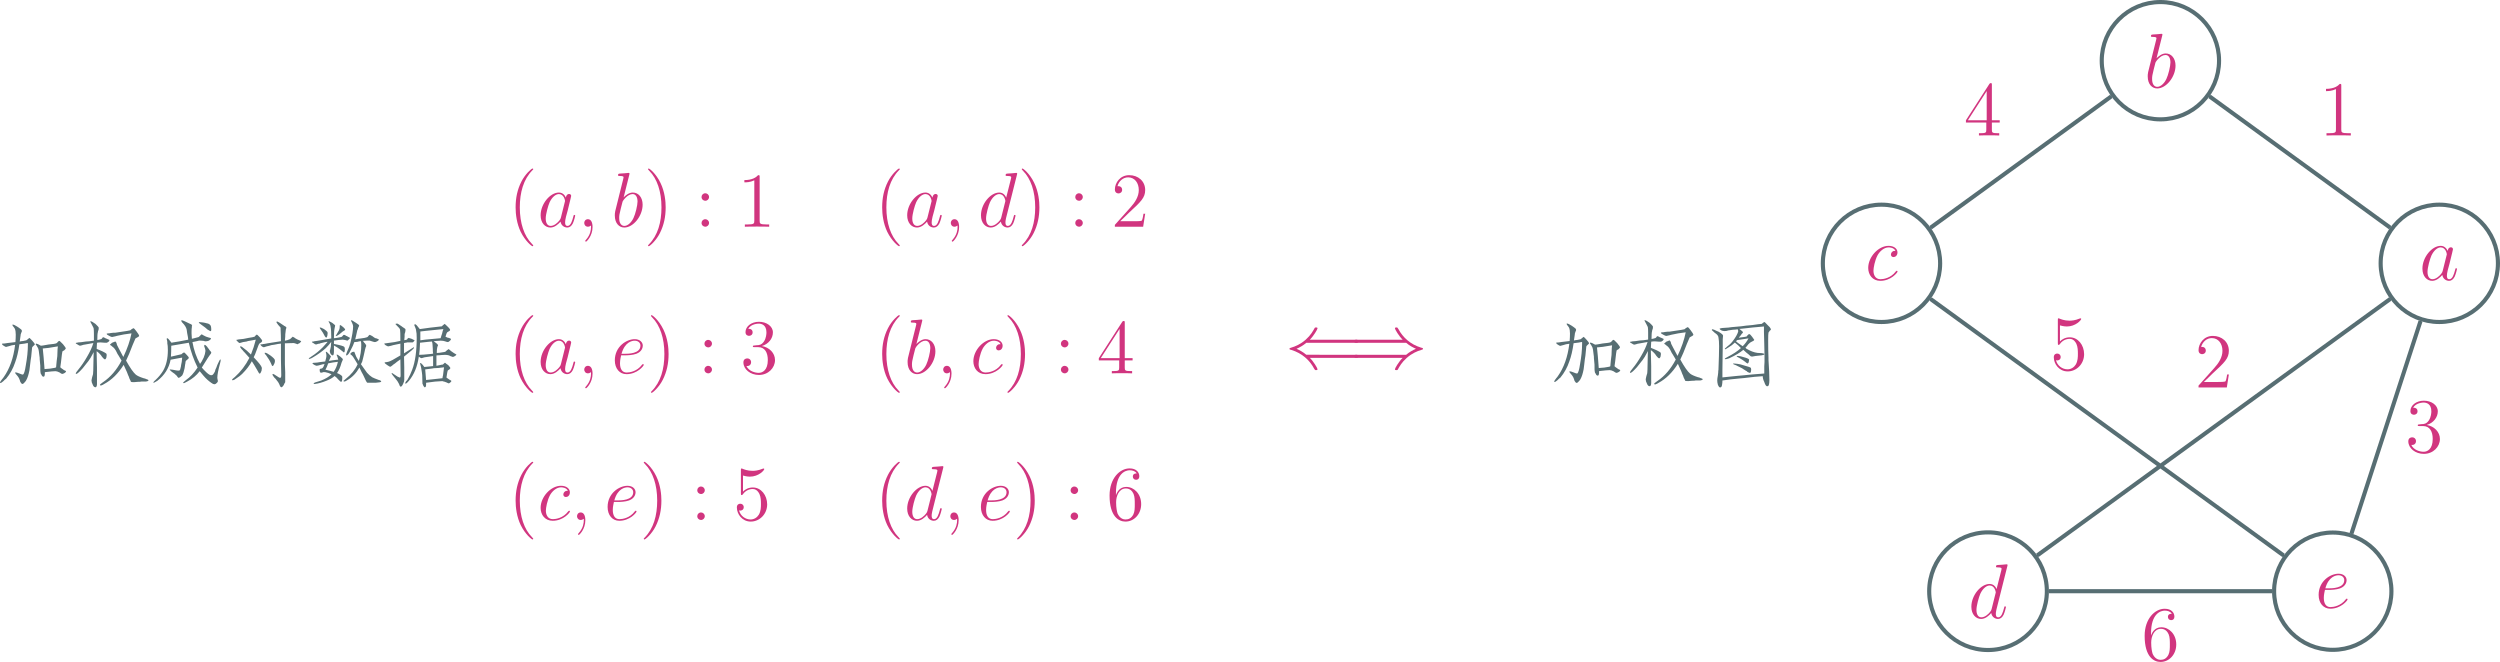 <?xml version="1.0" encoding="UTF-8" standalone="no"?>
<svg
   width="483.325pt"
   height="127.974pt"
   viewBox="0 0 483.325 127.974"
   version="1.2"
   id="svg347"
   sodipodi:docname="pairwise-simple-weighted.svg"
   inkscape:version="1.1.1 (3bf5ae0d25, 2021-09-20)"
   xmlns:inkscape="http://www.inkscape.org/namespaces/inkscape"
   xmlns:sodipodi="http://sodipodi.sourceforge.net/DTD/sodipodi-0.dtd"
   xmlns:xlink="http://www.w3.org/1999/xlink"
   xmlns="http://www.w3.org/2000/svg"
   xmlns:svg="http://www.w3.org/2000/svg">
  <sodipodi:namedview
     id="namedview349"
     pagecolor="#ffffff"
     bordercolor="#666666"
     borderopacity="1.0"
     inkscape:pageshadow="2"
     inkscape:pageopacity="0.0"
     inkscape:pagecheckerboard="0"
     inkscape:document-units="pt"
     showgrid="false"
     inkscape:zoom="0.82670455"
     inkscape:cx="277.60825"
     inkscape:cy="433.04467"
     inkscape:window-width="3840"
     inkscape:window-height="2106"
     inkscape:window-x="0"
     inkscape:window-y="54"
     inkscape:window-maximized="1"
     inkscape:current-layer="svg347" />
  <defs
     id="defs88">
    <g
       id="g86">
      <symbol
         overflow="visible"
         id="glyph0-0">
        <path
           style="stroke:none"
           d=""
           id="path2" />
      </symbol>
      <symbol
         overflow="visible"
         id="glyph0-1">
        <path
           style="stroke:none"
           d="m 13.766,-1.938 c 0,0.086 -0.078,0.164 -0.234,0.234 0.156,-0.07 0.141,-0.051 -0.047,0.062 -0.199,0.117 -0.355,0.172 -0.469,0.172 -0.043,0 -0.164,-0.055 -0.359,-0.172 0.195,0.117 0.141,0.074 -0.172,-0.125 C 12.172,-1.922 11.914,-2 11.719,-2 c -0.312,0 -0.996,0.062 -2.047,0.188 0,0.074 0,0.133 0,0.172 0,0.469 -0.078,0.703 -0.234,0.703 -0.156,0 -0.277,-0.078 -0.359,-0.234 0,-0.039 -0.016,-0.082 -0.047,-0.125 -0.086,-0.07 -0.148,-0.188 -0.188,-0.344 0,0 0,-0.02 0,-0.062 -0.031,-0.113 -0.047,-0.227 -0.047,-0.344 0.031,-0.594 -0.012,-1.359 -0.125,-2.297 0,-0.031 0,-0.109 0,-0.234 C 8.555,-5.742 8.441,-6.383 8.328,-6.5 c 0,-0.039 -0.078,-0.18 -0.234,-0.422 -0.125,-0.113 -0.188,-0.207 -0.188,-0.281 0,-0.082 0.039,-0.125 0.125,-0.125 0.113,0 0.406,0.137 0.875,0.406 0.082,0 0.219,-0.016 0.406,-0.047 0.438,-0.082 0.789,-0.145 1.062,-0.188 0.82,-0.07 1.328,-0.148 1.516,-0.234 0,0 0.02,-0.016 0.062,-0.047 0.039,0 0.117,-0.078 0.234,-0.234 0.113,-0.125 0.211,-0.188 0.297,-0.188 0.039,0 0.176,0.121 0.406,0.359 0.113,0.117 0.211,0.215 0.297,0.297 0.352,0.43 0.531,0.699 0.531,0.812 0,0.043 -0.102,0.164 -0.297,0.359 -0.242,0.117 -0.359,0.195 -0.359,0.234 -0.031,0.031 -0.125,0.75 -0.281,2.156 -0.043,0.398 -0.086,0.695 -0.125,0.891 0.113,0.117 0.289,0.25 0.531,0.406 0.113,0.117 0.25,0.195 0.406,0.234 0.113,0.043 0.172,0.102 0.172,0.172 z m -6.031,-5.266 c 0,0.074 -0.078,0.168 -0.234,0.281 -0.074,0.086 -0.152,0.164 -0.234,0.234 -0.043,0.086 -0.062,0.125 -0.062,0.125 -0.031,0.355 -0.09,0.938 -0.172,1.75 -0.043,0.312 -0.078,0.547 -0.109,0.703 -0.043,0.281 -0.086,0.637 -0.125,1.062 -0.043,0.469 -0.078,0.762 -0.109,0.875 -0.156,0.824 -0.355,1.449 -0.594,1.875 C 6.051,-0.18 5.938,-0.023 5.75,0.172 5.594,0.367 5.453,0.469 5.328,0.469 c -0.117,0 -0.25,-0.137 -0.406,-0.406 -0.117,-0.469 -0.293,-0.844 -0.531,-1.125 -0.312,-0.344 -0.469,-0.555 -0.469,-0.641 0,-0.039 0.039,-0.062 0.125,-0.062 0.113,0 0.328,0.062 0.641,0.188 0.352,0.156 0.586,0.234 0.703,0.234 0.039,0 0.062,0 0.062,0 0.195,-0.125 0.375,-0.711 0.531,-1.766 0.27,-1.477 0.406,-2.805 0.406,-3.984 V -7.438 c -0.117,0 -0.328,0.039 -0.641,0.109 -0.398,0.043 -0.73,0.086 -1,0.125 -0.199,1.406 -0.477,2.578 -0.828,3.516 -0.387,1.168 -0.969,2.219 -1.75,3.156 C 2.129,-0.488 2.051,-0.43 1.938,-0.359 1.82,-0.234 1.723,-0.133 1.641,-0.062 1.367,0.176 1.176,0.297 1.062,0.297 1.02,0.297 1,0.273 1,0.234 1.039,0.035 1.141,-0.141 1.297,-0.297 1.328,-0.367 1.406,-0.469 1.531,-0.594 1.602,-0.707 1.66,-0.785 1.703,-0.828 2.867,-2.461 3.609,-4.551 3.922,-7.094 3.453,-7.051 3.082,-6.973 2.812,-6.859 2.695,-6.816 2.484,-6.758 2.172,-6.688 c -0.086,0 -0.242,-0.078 -0.469,-0.234 -0.199,-0.113 -0.297,-0.207 -0.297,-0.281 0,0 0,-0.039 0,-0.125 0.312,0 0.645,-0.035 1,-0.109 L 3.984,-7.625 c 0.039,-0.5 0.062,-0.984 0.062,-1.453 0,-0.469 -0.059,-0.844 -0.172,-1.125 0,-0.031 -0.078,-0.145 -0.234,-0.344 -0.125,-0.113 -0.203,-0.234 -0.234,-0.359 0,-0.113 0.035,-0.148 0.109,-0.109 0.113,0 0.391,0.137 0.828,0.406 0.188,0.117 0.359,0.234 0.516,0.359 0.238,0.156 0.359,0.293 0.359,0.406 0.039,0.074 0,0.23 -0.125,0.469 -0.031,0.117 -0.07,0.23 -0.109,0.344 0,0.086 0,0.125 0,0.125 -0.043,0.23 -0.102,0.621 -0.172,1.172 0.031,0 0.125,-0.02 0.281,-0.062 0.195,0 0.531,-0.055 1,-0.172 C 6.25,-8.082 6.445,-8.238 6.688,-8.438 c 0.031,0 0.223,0.195 0.578,0.578 0.312,0.355 0.469,0.574 0.469,0.656 z m 4.453,0.406 C 11.875,-6.754 11.27,-6.656 10.375,-6.5 c -0.469,0.031 -0.84,0.07 -1.109,0.109 0.113,0.98 0.227,2.309 0.344,3.984 0.781,-0.039 1.426,-0.117 1.938,-0.234 0.07,0 0.172,-0.035 0.297,-0.109 0.031,-0.156 0.066,-0.547 0.109,-1.172 0.039,-0.438 0.082,-0.77 0.125,-1 0,-0.195 0.016,-0.629 0.047,-1.297 0.039,-0.27 0.062,-0.461 0.062,-0.578 z m 0,0"
           id="path5" />
      </symbol>
      <symbol
         overflow="visible"
         id="glyph0-2">
        <path
           style="stroke:none"
           d="m 14.703,-0.234 c 0,0.117 -0.156,0.195 -0.469,0.234 -0.031,0 -0.324,0 -0.875,0 -0.117,0.039 -0.371,0.062 -0.766,0.062 -0.273,0.039 -0.508,0.062 -0.703,0.062 -0.273,0 -0.465,-0.023 -0.578,-0.062 0,0 -0.023,-0.062 -0.062,-0.188 -0.156,-0.27 -0.273,-0.539 -0.344,-0.812 -0.086,-0.156 -0.203,-0.445 -0.359,-0.875 C 10.273,-2.406 10.062,-2.875 9.906,-3.219 8.852,-1.539 7.602,-0.312 6.156,0.469 6,0.582 5.801,0.68 5.562,0.766 c -0.074,0 -0.109,0 -0.109,0 -0.086,0 -0.125,-0.043 -0.125,-0.125 0,-0.074 0.176,-0.23 0.531,-0.469 -0.043,0 -0.023,-0.016 0.062,-0.047 C 7.367,-0.852 8.562,-2.242 9.5,-4.047 c -0.125,-0.227 -0.324,-0.562 -0.594,-1 C 8.75,-5.273 8.648,-5.445 8.609,-5.562 c -0.273,-0.594 -0.562,-0.984 -0.875,-1.172 -0.117,-0.125 -0.273,-0.242 -0.469,-0.359 0,-0.07 0.117,-0.188 0.359,-0.344 -0.199,0.117 -0.184,0.094 0.047,-0.062 0.238,-0.113 0.438,-0.191 0.594,-0.234 0.039,0 0.062,0 0.062,0 0.031,0.043 0.047,0.062 0.047,0.062 0.039,0 0.102,0.117 0.188,0.344 0.031,0.117 0.047,0.195 0.047,0.234 0.125,0.242 0.242,0.477 0.359,0.703 0.195,0.355 0.488,0.902 0.875,1.641 0.781,-1.633 1.305,-3.156 1.578,-4.562 -1.012,0.117 -1.93,0.273 -2.75,0.469 -0.074,0 -0.211,0.039 -0.406,0.109 -0.273,0.043 -0.469,0.086 -0.594,0.125 -0.117,0 -0.309,-0.078 -0.578,-0.234 -0.273,-0.125 -0.43,-0.242 -0.469,-0.359 0,-0.07 0.098,-0.109 0.297,-0.109 0.156,0 0.312,-0.02 0.469,-0.062 0.113,0 0.285,-0.02 0.516,-0.062 0.156,0 0.273,0 0.359,0 0.469,-0.07 1.227,-0.188 2.281,-0.344 0.27,-0.039 0.484,-0.082 0.641,-0.125 0.156,-0.156 0.352,-0.289 0.594,-0.406 0.113,0 0.305,0.195 0.578,0.578 0.352,0.469 0.531,0.746 0.531,0.828 0.039,0.117 -0.059,0.23 -0.297,0.344 -0.23,0.125 -0.367,0.203 -0.406,0.234 0,0.043 -0.18,0.453 -0.531,1.234 -0.5,1.336 -0.93,2.352 -1.281,3.047 0.781,1.406 1.406,2.309 1.875,2.703 0.27,0.23 0.773,0.465 1.516,0.703 0.195,0.031 0.375,0.09 0.531,0.172 0.27,0.074 0.406,0.152 0.406,0.234 z M 7.156,-7.969 c 0,0.074 -0.062,0.172 -0.188,0.297 C 6.938,-7.641 6.898,-7.625 6.859,-7.625 6.773,-7.539 6.719,-7.5 6.688,-7.5 c -0.086,0 -0.227,0 -0.422,0 -0.344,-0.039 -0.617,-0.062 -0.812,-0.062 -0.273,0 -0.508,0.023 -0.703,0.062 0,0.23 -0.023,0.621 -0.062,1.172 0.113,0.074 0.289,0.152 0.531,0.234 0.27,0.117 0.445,0.195 0.531,0.234 0.469,0.23 0.738,0.387 0.812,0.469 0.039,0.074 0.062,0.172 0.062,0.297 0,0.117 -0.023,0.273 -0.062,0.469 -0.074,0.23 -0.172,0.344 -0.297,0.344 -0.074,0 -0.211,-0.113 -0.406,-0.344 C 5.742,-4.75 5.629,-4.906 5.516,-5.094 5.391,-5.25 5.156,-5.484 4.812,-5.797 c 0.27,0.23 0.227,0.211 -0.125,-0.062 v 0.344 c 0,0.668 0.02,1.59 0.062,2.766 0,1.324 0,2.262 0,2.812 C 4.789,0.758 4.691,1.109 4.453,1.109 4.223,1.109 4.047,0.938 3.922,0.594 3.766,0.312 3.688,0.035 3.688,-0.234 3.688,-0.273 3.707,-0.375 3.75,-0.531 3.789,-0.645 3.812,-0.742 3.812,-0.828 3.883,-1.098 3.941,-1.289 3.984,-1.406 c 0.039,-0.426 0.062,-0.938 0.062,-1.531 0,-0.656 0.02,-1.57 0.062,-2.75 -0.043,0.086 -0.105,0.203 -0.188,0.359 -0.273,0.543 -0.543,0.992 -0.812,1.344 -0.355,0.469 -0.727,0.938 -1.109,1.406 -0.625,0.699 -1.039,1.07 -1.234,1.109 -0.086,0 -0.125,-0.035 -0.125,-0.109 0,-0.082 0.176,-0.336 0.531,-0.766 C 1.754,-3.051 2.301,-3.852 2.812,-4.75 3.395,-5.727 3.805,-6.625 4.047,-7.438 3.535,-7.363 3.008,-7.27 2.469,-7.156 c -0.086,0 -0.203,0.023 -0.359,0.062 C 1.879,-7.008 1.664,-6.953 1.469,-6.922 1.383,-6.922 1.227,-7 1,-7.156 0.758,-7.27 0.641,-7.363 0.641,-7.438 0.641,-7.477 0.719,-7.5 0.875,-7.5 c 0.082,-0.039 0.16,-0.062 0.234,-0.062 0.281,0 0.77,-0.055 1.469,-0.172 0.352,0 0.879,-0.055 1.578,-0.172 0,-0.508 0,-0.941 0,-1.297 0,-0.469 -0.016,-0.816 -0.047,-1.047 0,-0.039 -0.023,-0.102 -0.062,-0.188 -0.117,-0.227 -0.215,-0.422 -0.297,-0.578 -0.199,-0.352 -0.297,-0.551 -0.297,-0.594 0,-0.031 0.02,-0.047 0.062,-0.047 0.156,0 0.469,0.172 0.938,0.516 0.426,0.398 0.641,0.652 0.641,0.766 0,0.086 -0.016,0.219 -0.047,0.406 -0.086,0.156 -0.125,0.297 -0.125,0.422 C 4.848,-9.316 4.812,-8.812 4.812,-8.031 c 0.156,0 0.406,-0.055 0.75,-0.172 C 5.645,-8.242 5.707,-8.301 5.75,-8.375 5.82,-8.5 5.879,-8.562 5.922,-8.562 c 0.039,-0.031 0.195,0.031 0.469,0.188 -0.242,-0.156 -0.219,-0.141 0.062,0.047 0.031,0 0.109,0.023 0.234,0.062 -0.125,-0.039 -0.047,0 0.234,0.125 0.156,0.031 0.234,0.09 0.234,0.172 z m 0,0"
           id="path8" />
      </symbol>
      <symbol
         overflow="visible"
         id="glyph0-3">
        <path
           style="stroke:none"
           d="m 11.844,-10.016 c 0,0.188 -0.062,0.281 -0.188,0.281 -0.031,0 -0.227,-0.113 -0.578,-0.344 -0.117,-0.082 -0.25,-0.203 -0.406,-0.359 -0.312,-0.227 -0.547,-0.398 -0.703,-0.516 -0.355,-0.238 -0.531,-0.395 -0.531,-0.469 0,-0.039 0.035,-0.062 0.109,-0.062 0.125,0 0.344,0.023 0.656,0.062 0.113,0.031 0.207,0.047 0.281,0.047 0.082,0 0.18,0.023 0.297,0.062 0.082,0.043 0.18,0.062 0.297,0.062 0.039,0.043 0.098,0.062 0.172,0.062 0.113,0.031 0.234,0.109 0.359,0.234 0.156,0.117 0.234,0.43 0.234,0.938 z m 1.812,5.859 c 0,0 0,0.059 0,0.172 -0.043,0.199 -0.086,0.375 -0.125,0.531 -0.344,1.25 -0.516,2.168 -0.516,2.75 0,0.074 0.016,0.172 0.047,0.297 0.039,0.117 0.062,0.211 0.062,0.281 0,0.164 -0.078,0.305 -0.234,0.422 -0.156,0.156 -0.293,0.234 -0.406,0.234 -0.086,0 -0.184,-0.023 -0.297,-0.062 C 11.719,0.195 11.227,-0.191 10.719,-0.703 10.562,-0.859 10.191,-1.289 9.609,-2 8.984,-1.176 8.18,-0.508 7.203,0 7.016,0.113 6.82,0.211 6.625,0.297 6.508,0.336 6.43,0.316 6.391,0.234 c 0,-0.043 0.191,-0.219 0.578,-0.531 C 7.75,-0.836 8.492,-1.641 9.203,-2.703 8.461,-4.18 7.895,-5.781 7.5,-7.5 l -3.391,0.578 c 0,0.824 -0.023,1.527 -0.062,2.109 0.039,0 0.117,-0.016 0.234,-0.047 0.426,-0.082 1.031,-0.223 1.812,-0.422 0.082,-0.113 0.238,-0.227 0.469,-0.344 0.082,0 0.258,0.156 0.531,0.469 C 7.363,-4.883 7.5,-4.691 7.5,-4.578 c 0,0.086 -0.078,0.184 -0.234,0.297 -0.074,0.043 -0.188,0.141 -0.344,0.297 0,0 -0.023,0.078 -0.062,0.234 0,0.156 -0.023,0.293 -0.062,0.406 C 6.723,-2.875 6.688,-2.617 6.688,-2.578 c -0.125,0.625 -0.281,1.094 -0.469,1.406 -0.281,0.273 -0.5,0.43 -0.656,0.469 -0.074,0 -0.168,-0.078 -0.281,-0.234 0,-0.039 -0.023,-0.082 -0.062,-0.125 C 5.176,-1.133 5.133,-1.172 5.094,-1.172 4.938,-1.367 4.645,-1.602 4.219,-1.875 3.945,-2.113 3.812,-2.25 3.812,-2.281 c 0,-0.039 0.02,-0.062 0.062,-0.062 0.07,0 0.242,0.023 0.516,0.062 0.551,0.117 0.906,0.172 1.062,0.172 0.113,0 0.211,-0.02 0.297,-0.062 0.07,-0.07 0.129,-0.25 0.172,-0.531 0.039,-0.07 0.062,-0.164 0.062,-0.281 0.031,-0.156 0.047,-0.254 0.047,-0.297 0.082,-0.238 0.145,-0.688 0.188,-1.344 0,0 -0.102,0.016 -0.297,0.047 -0.668,0.125 -1.312,0.246 -1.938,0.359 -0.312,1.637 -1.172,3 -2.578,4.094 C 1.207,0 0.992,0.117 0.766,0.234 c -0.086,0 -0.125,-0.023 -0.125,-0.062 0,-0.031 0.078,-0.133 0.234,-0.297 0.082,-0.07 0.145,-0.129 0.188,-0.172 0.582,-0.539 1.066,-1.125 1.453,-1.75 0.625,-1.062 0.938,-2.41 0.938,-4.047 0,-0.582 -0.039,-1.016 -0.109,-1.297 0,-0.07 0,-0.164 0,-0.281 -0.043,-0.312 -0.086,-0.488 -0.125,-0.531 0,-0.113 0.039,-0.172 0.125,-0.172 0.113,0 0.383,0.293 0.812,0.875 0.039,0 0.141,-0.02 0.297,-0.062 0.551,-0.07 1.531,-0.25 2.938,-0.531 0,-0.07 -0.023,-0.242 -0.062,-0.516 -0.117,-0.551 -0.195,-1.02 -0.234,-1.406 -0.086,-0.438 -0.375,-0.906 -0.875,-1.406 -0.043,-0.039 -0.062,-0.082 -0.062,-0.125 -0.086,-0.07 -0.125,-0.129 -0.125,-0.172 0,-0.082 0.039,-0.125 0.125,-0.125 0.07,0 0.25,0.062 0.531,0.188 0.07,0.031 0.148,0.07 0.234,0.109 0.227,0.117 0.477,0.234 0.75,0.359 0.125,0.031 0.266,0.109 0.422,0.234 0.07,0 0.07,0.059 0,0.172 0,0.043 0,0.121 0,0.234 -0.043,0.273 -0.062,0.562 -0.062,0.875 0,0.086 0,0.219 0,0.406 0.039,0.398 0.062,0.73 0.062,1 C 8.207,-8.305 8.363,-8.344 8.562,-8.375 c 0.156,-0.039 0.391,-0.102 0.703,-0.188 0.113,0 0.25,-0.094 0.406,-0.281 C 9.828,-9 9.906,-9.078 9.906,-9.078 c 0.039,-0.082 0.195,-0.023 0.469,0.172 0.113,0.043 0.227,0.102 0.344,0.172 0.082,0.043 0.125,0.062 0.125,0.062 0.113,0.043 0.289,0.102 0.531,0.172 0.27,0.043 0.406,0.102 0.406,0.172 0,0.125 -0.102,0.246 -0.297,0.359 -0.156,0.117 -0.336,0.172 -0.531,0.172 -0.074,0.043 -0.211,0.043 -0.406,0 -0.074,-0.039 -0.133,-0.062 -0.172,-0.062 -0.156,-0.031 -0.336,-0.047 -0.531,-0.047 -0.23,-0.039 -0.5,-0.004 -0.812,0.109 -0.242,0.043 -0.516,0.102 -0.828,0.172 0.27,1.531 0.758,2.938 1.469,4.219 0.195,-0.227 0.43,-0.633 0.703,-1.219 0.195,-0.469 0.312,-0.898 0.344,-1.297 0,-0.195 -0.078,-0.488 -0.234,-0.875 0,-0.082 0,-0.141 0,-0.172 0,-0.082 0.039,-0.125 0.125,-0.125 0.07,0 0.227,0.137 0.469,0.406 0.039,0.043 0.078,0.105 0.109,0.188 0.156,0.156 0.254,0.293 0.297,0.406 0.238,0.23 0.359,0.406 0.359,0.531 0,0.074 -0.102,0.23 -0.297,0.469 -0.117,0.156 -0.234,0.328 -0.359,0.516 l -1.172,1.875 c 0.195,0.242 0.492,0.555 0.891,0.938 0.469,0.438 0.816,0.617 1.047,0.531 0.156,0 0.352,-0.234 0.594,-0.703 0.031,-0.07 0.066,-0.207 0.109,-0.406 0.113,-0.195 0.234,-0.488 0.359,-0.875 0.312,-0.707 0.504,-1.062 0.578,-1.062 0.039,0 0.062,0.043 0.062,0.125 z m 0,0"
           id="path11" />
      </symbol>
      <symbol
         overflow="visible"
         id="glyph0-4">
        <path
           style="stroke:none"
           d="m 14.234,-7.797 c 0,0.043 -0.094,0.164 -0.281,0.359 -0.043,0.031 -0.121,0.07 -0.234,0.109 -0.086,0.043 -0.148,0.086 -0.188,0.125 -0.031,0 -0.09,-0.02 -0.172,-0.062 -0.074,-0.039 -0.133,-0.062 -0.172,-0.062 -0.117,-0.039 -0.234,-0.078 -0.359,-0.109 -0.074,0 -0.109,0 -0.109,0 -0.199,0 -0.746,0.016 -1.641,0.047 0,0.156 0,0.355 0,0.594 v 1.938 c 0,0.387 0,0.891 0,1.516 0.039,0.711 0.062,1.219 0.062,1.531 0,0.117 0,0.328 0,0.641 0,0.355 0,0.609 0,0.766 0,0.23 0,0.406 0,0.531 0,0.031 -0.023,0.066 -0.062,0.109 -0.043,0.039 -0.121,0.195 -0.234,0.469 -0.156,0.238 -0.293,0.375 -0.406,0.406 -0.125,0 -0.227,-0.078 -0.297,-0.234 C 10.098,0.758 10.039,0.625 9.969,0.469 9.883,0.27 9.742,0.055 9.547,-0.172 9.391,-0.41 9.219,-0.609 9.031,-0.766 8.789,-1.078 8.672,-1.27 8.672,-1.344 c 0,-0.082 0.039,-0.125 0.125,-0.125 0.07,0 0.305,0.137 0.703,0.406 0.344,0.242 0.555,0.359 0.641,0.359 0.156,0 0.234,-0.176 0.234,-0.531 0,-0.695 -0.023,-1.711 -0.062,-3.047 0,-1.32 0,-2.336 0,-3.047 -0.117,0 -0.293,0.023 -0.531,0.062 -0.543,0.117 -0.992,0.195 -1.344,0.234 -0.043,0 -0.156,0.039 -0.344,0.109 -0.199,0.043 -0.375,0.086 -0.531,0.125 C 7.445,-6.754 7.27,-6.695 7.031,-6.625 6.914,-6.625 6.781,-6.68 6.625,-6.797 6.582,-6.836 6.539,-6.879 6.5,-6.922 6.383,-7.035 6.328,-7.113 6.328,-7.156 c 0.039,-0.031 0.176,-0.047 0.406,-0.047 0.039,-0.039 0.16,-0.062 0.359,-0.062 0.156,-0.039 0.27,-0.062 0.344,-0.062 0.082,0 0.18,-0.02 0.297,-0.062 0.895,-0.156 1.754,-0.289 2.578,-0.406 0,-0.738 -0.023,-1.5 -0.062,-2.281 0,-0.156 0,-0.254 0,-0.297 0,0 -0.016,-0.035 -0.047,-0.109 -0.156,-0.195 -0.297,-0.352 -0.422,-0.469 -0.23,-0.312 -0.344,-0.488 -0.344,-0.531 0,-0.082 0.055,-0.125 0.172,-0.125 0.082,0 0.492,0.258 1.234,0.766 0.039,0.043 0.098,0.086 0.172,0.125 0.082,0 0.125,0.016 0.125,0.047 0.156,0.125 0.234,0.203 0.234,0.234 0,0.043 -0.023,0.121 -0.062,0.234 -0.043,0.086 -0.062,0.164 -0.062,0.234 -0.043,0.242 -0.062,0.418 -0.062,0.531 -0.031,0.117 -0.047,0.371 -0.047,0.766 -0.043,0.312 -0.062,0.57 -0.062,0.766 0,0 0.02,0 0.062,0 0.27,-0.039 0.582,-0.141 0.938,-0.297 0.113,-0.113 0.285,-0.27 0.516,-0.469 0,0 0.098,0.059 0.297,0.172 0.039,0 0.098,0.043 0.172,0.125 0.082,0.031 0.145,0.07 0.188,0.109 0.188,0.117 0.398,0.215 0.641,0.297 0.227,0.117 0.344,0.172 0.344,0.172 z M 6.688,-7.859 C 6.688,-7.773 6.625,-7.676 6.5,-7.562 6.27,-7.445 6.156,-7.367 6.156,-7.328 6.07,-7.285 5.875,-6.816 5.562,-5.922 5.406,-5.453 5.234,-5.039 5.047,-4.688 6.055,-3.633 6.562,-2.988 6.562,-2.75 c 0,0 0.02,0.016 0.062,0.047 0,0.043 0,0.086 0,0.125 0,0.117 -0.023,0.293 -0.062,0.531 C 6.602,-2.203 6.582,-2.164 6.5,-1.938 6.383,-1.625 6.27,-1.488 6.156,-1.531 6.113,-1.531 5.977,-1.742 5.75,-2.172 5.352,-2.867 5,-3.453 4.688,-3.922 4.258,-3.109 3.633,-2.289 2.812,-1.469 2.582,-1.227 2.172,-0.914 1.578,-0.531 1.461,-0.414 1.27,-0.316 1,-0.234 c -0.086,0 -0.125,-0.039 -0.125,-0.125 0,-0.07 0.176,-0.242 0.531,-0.516 1.133,-1.02 2.07,-2.254 2.812,-3.703 C 4.02,-4.805 3.727,-5.133 3.344,-5.562 3.102,-5.801 2.945,-5.977 2.875,-6.094 2.832,-6.133 2.773,-6.191 2.703,-6.266 2.504,-6.504 2.406,-6.66 2.406,-6.734 c 0,-0.039 0.035,-0.062 0.109,-0.062 0.156,0 0.352,0.117 0.594,0.344 0.312,0.199 0.781,0.609 1.406,1.234 0.383,-0.938 0.695,-1.895 0.938,-2.875 L 4.156,-7.859 c -0.117,0 -0.273,0.043 -0.469,0.125 C 3.457,-7.691 3.223,-7.656 2.984,-7.625 2.828,-7.582 2.613,-7.52 2.344,-7.438 2.301,-7.438 2.223,-7.477 2.109,-7.562 2.035,-7.633 1.977,-7.691 1.938,-7.734 1.781,-7.848 1.703,-7.945 1.703,-8.031 c 0,-0.039 0.078,-0.062 0.234,-0.062 0.07,-0.031 0.129,-0.047 0.172,-0.047 0.664,-0.039 1.312,-0.141 1.938,-0.297 0.582,-0.082 0.973,-0.16 1.172,-0.234 0.113,-0.156 0.25,-0.289 0.406,-0.406 0.082,0 0.281,0.172 0.594,0.516 0.344,0.398 0.5,0.633 0.469,0.703 z m 2.453,3.812 c 0.039,0.156 0.004,0.355 -0.109,0.594 -0.125,0.312 -0.246,0.469 -0.359,0.469 C 8.598,-3.023 8.52,-3.164 8.438,-3.406 8.207,-3.945 7.875,-4.508 7.438,-5.094 7.406,-5.133 7.348,-5.195 7.266,-5.281 7.191,-5.395 7.156,-5.473 7.156,-5.516 c 0,-0.031 0.035,-0.047 0.109,-0.047 0.195,0 0.531,0.172 1,0.516 0.539,0.398 0.832,0.695 0.875,0.891 0,0.031 0,0.07 0,0.109 z m 0,0"
           id="path14" />
      </symbol>
      <symbol
         overflow="visible"
         id="glyph0-5">
        <path
           style="stroke:none"
           d="m 14.703,0 c 0,0.113 -0.352,0.191 -1.047,0.234 -1.023,0 -1.57,0 -1.641,0 C 11.898,0.191 11.664,-0.238 11.312,-1.062 11.27,-1.133 11.211,-1.25 11.141,-1.406 11.055,-1.52 10.836,-1.953 10.484,-2.703 9.898,-1.641 9.102,-0.816 8.094,-0.234 7.852,-0.078 7.695,0 7.625,0 7.469,0 7.391,-0.039 7.391,-0.125 c 0.031,0 0.164,-0.113 0.406,-0.344 1.094,-0.863 1.875,-1.82 2.344,-2.875 C 9.867,-3.812 9.691,-4.102 9.609,-4.219 9.336,-4.688 9.145,-4.961 9.031,-5.047 8.832,-5.16 8.734,-5.254 8.734,-5.328 c 0,-0.082 0.078,-0.18 0.234,-0.297 0.039,0 0.078,-0.02 0.109,-0.062 C 9.16,-5.727 9.258,-5.75 9.375,-5.75 c 0.082,0 0.125,0 0.125,0 0.113,0.242 0.227,0.539 0.344,0.891 0.113,0.23 0.289,0.523 0.531,0.875 0.312,-1.02 0.469,-2.035 0.469,-3.047 0,-0.27 -0.023,-0.523 -0.062,-0.766 -0.199,0 -0.434,0.043 -0.703,0.125 C 9.805,-7.641 9.613,-7.625 9.5,-7.625 9.344,-7.156 9.125,-6.664 8.844,-6.156 8.5,-5.414 8.207,-5.047 7.969,-5.047 c -0.043,0 -0.062,-0.035 -0.062,-0.109 0,-0.082 0.078,-0.316 0.234,-0.703 0.281,-0.582 0.477,-1.109 0.594,-1.578 0.352,-1.406 0.531,-2.484 0.531,-3.234 0,-0.156 -0.062,-0.367 -0.188,-0.641 -0.117,-0.27 -0.195,-0.406 -0.234,-0.406 0,-0.082 0.039,-0.125 0.125,-0.125 0.07,0 0.25,0.102 0.531,0.297 0.113,0.086 0.207,0.141 0.281,0.172 0.438,0.281 0.656,0.461 0.656,0.531 0,0.043 -0.023,0.121 -0.062,0.234 0.039,-0.113 0,-0.035 -0.125,0.234 -0.031,0.043 -0.047,0.121 -0.047,0.234 -0.086,0.117 -0.125,0.195 -0.125,0.234 -0.043,0.199 -0.121,0.555 -0.234,1.062 -0.074,0.312 -0.133,0.547 -0.172,0.703 0.113,-0.039 0.305,-0.082 0.578,-0.125 0.238,-0.039 0.414,-0.062 0.531,-0.062 0.582,-0.07 0.973,-0.148 1.172,-0.234 0.113,-0.031 0.211,-0.125 0.297,-0.281 0.113,-0.125 0.191,-0.188 0.234,-0.188 0.039,0 0.195,0.078 0.469,0.234 0.113,0.086 0.25,0.184 0.406,0.297 0.113,0.043 0.191,0.086 0.234,0.125 0.113,0 0.234,0.039 0.359,0.109 0.188,0.043 0.281,0.102 0.281,0.172 0,0.086 -0.094,0.184 -0.281,0.297 -0.199,0.117 -0.355,0.172 -0.469,0.172 -0.086,0 -0.242,-0.035 -0.469,-0.109 -0.242,-0.082 -0.418,-0.141 -0.531,-0.172 -0.156,0 -0.355,0 -0.594,0 -0.156,0 -0.406,0.016 -0.75,0.047 0.07,0.043 0.164,0.164 0.281,0.359 0.125,0.074 0.203,0.172 0.234,0.297 0.125,0.074 0.164,0.152 0.125,0.234 0.039,0.074 0,0.23 -0.125,0.469 0,0.074 -0.016,0.152 -0.047,0.234 -0.043,0.074 -0.062,0.152 -0.062,0.234 -0.043,0.188 -0.121,0.539 -0.234,1.047 -0.086,0.312 -0.141,0.547 -0.172,0.703 -0.043,0.312 -0.164,0.625 -0.359,0.938 0.238,0.355 0.629,0.902 1.172,1.641 0.312,0.355 0.645,0.648 1,0.875 0.227,0.125 0.656,0.305 1.281,0.531 0,0 0.02,0 0.062,0 0.27,0.086 0.406,0.184 0.406,0.297 z M 3.047,-0.172 C 3.941,-0.523 4.625,-0.938 5.094,-1.406 4.707,-1.602 4.301,-1.738 3.875,-1.812 c -0.125,0 -0.266,0 -0.422,0 -0.074,0.074 -0.23,0.109 -0.469,0.109 -0.031,0 -0.09,-0.098 -0.172,-0.297 0,-0.188 0,-0.32 0,-0.406 0.039,-0.039 0.098,-0.062 0.172,-0.062 0.082,-0.031 0.145,-0.047 0.188,-0.047 0.156,-0.039 0.25,-0.117 0.281,-0.234 0,0 0.02,-0.02 0.062,-0.062 0.039,-0.082 0.117,-0.281 0.234,-0.594 -0.043,0 -0.121,0.023 -0.234,0.062 -0.117,0 -0.215,0.023 -0.297,0.062 -0.156,0.043 -0.371,0.102 -0.641,0.172 -0.156,0.043 -0.273,0.062 -0.344,0.062 -0.086,0 -0.242,-0.055 -0.469,-0.172 -0.043,-0.039 -0.105,-0.082 -0.188,-0.125 C 1.461,-3.414 1.406,-3.473 1.406,-3.516 c 0,-0.082 0.195,-0.125 0.594,-0.125 0.188,0 0.457,-0.035 0.812,-0.109 0.469,-0.039 0.82,-0.082 1.062,-0.125 0.156,-0.539 0.234,-0.891 0.234,-1.047 0,-0.195 -0.023,-0.375 -0.062,-0.531 -0.043,-0.156 -0.062,-0.234 -0.062,-0.234 0,-0.039 0.039,-0.062 0.125,-0.062 0.031,0 0.188,0.141 0.469,0.422 0.27,0.312 0.406,0.469 0.406,0.469 L 4.75,-4.344 c 0,0 -0.023,0.043 -0.062,0.125 -0.043,0.074 -0.078,0.152 -0.109,0.234 0.426,-0.082 0.973,-0.16 1.641,-0.234 0.07,0 0.129,0 0.172,0 C 6.348,-4.375 6.289,-4.57 6.219,-4.812 6.133,-5 6.094,-5.094 6.094,-5.094 c 0,-0.125 0.02,-0.164 0.062,-0.125 0.07,0 0.285,0.137 0.641,0.406 0.352,0.281 0.508,0.461 0.469,0.531 0.039,0.043 0.02,0.121 -0.062,0.234 -0.074,0.156 -0.133,0.293 -0.172,0.406 -0.23,0.867 -0.523,1.531 -0.875,2 0.539,0.23 0.875,0.445 1,0.641 0,0 0,0.023 0,0.062 0.031,0.156 0.031,0.312 0,0.469 0,0.355 -0.078,0.531 -0.234,0.531 C 6.879,0.062 6.758,-0.035 6.562,-0.234 6.488,-0.316 6.391,-0.414 6.266,-0.531 6.234,-0.602 6.141,-0.703 5.984,-0.828 5.859,-0.941 5.758,-1.02 5.688,-1.062 5.289,-0.707 4.781,-0.41 4.156,-0.172 3.301,0.18 2.539,0.395 1.875,0.469 1.719,0.508 1.641,0.473 1.641,0.359 c 0,-0.043 0.098,-0.105 0.297,-0.188 0.383,-0.117 0.754,-0.227 1.109,-0.344 z m 5.625,-8.266 c 0,0.074 -0.078,0.172 -0.234,0.297 -0.117,0.156 -0.215,0.234 -0.297,0.234 -0.23,-0.082 -0.523,-0.145 -0.875,-0.188 -0.199,0 -0.469,0.023 -0.812,0.062 -0.398,0.043 -0.695,0.086 -0.891,0.125 v 0.641 c 1.219,0.23 1.883,0.422 2,0.578 0.07,0.086 0.109,0.242 0.109,0.469 0,0.355 -0.059,0.555 -0.172,0.594 -0.043,0 -0.121,-0.055 -0.234,-0.172 C 7.066,-5.953 6.891,-6.094 6.734,-6.219 6.391,-6.488 6,-6.738 5.562,-6.969 v 1.109 c 0,0.543 -0.078,0.812 -0.234,0.812 -0.117,0 -0.25,-0.094 -0.406,-0.281 C 4.805,-5.566 4.75,-5.766 4.75,-5.922 c 0,-0.039 0.02,-0.098 0.062,-0.172 0.031,-0.082 0.047,-0.141 0.047,-0.172 0.039,-0.125 0.062,-0.223 0.062,-0.297 0.039,-0.082 0.062,-0.258 0.062,-0.531 0.039,-0.227 0.062,-0.422 0.062,-0.578 -0.355,0.469 -0.711,0.875 -1.062,1.219 C 3.285,-5.828 2.469,-5.238 1.531,-4.688 1.219,-4.488 1,-4.391 0.875,-4.391 0.758,-4.359 0.703,-4.379 0.703,-4.453 0.66,-4.492 0.758,-4.57 1,-4.688 1.113,-4.77 1.191,-4.828 1.234,-4.859 1.973,-5.328 2.695,-5.914 3.406,-6.625 c 0.188,-0.195 0.5,-0.547 0.938,-1.047 -0.043,0 -0.105,0 -0.188,0 -0.23,0.031 -0.637,0.125 -1.219,0.281 -0.043,0 -0.086,0.023 -0.125,0.062 -0.156,0 -0.391,0.059 -0.703,0.172 -0.117,0 -0.273,-0.078 -0.469,-0.234 -0.23,-0.113 -0.344,-0.207 -0.344,-0.281 0,-0.039 0.094,-0.062 0.281,-0.062 0.082,-0.039 0.16,-0.062 0.234,-0.062 0.082,0 0.238,-0.02 0.469,-0.062 0.977,-0.156 1.898,-0.312 2.766,-0.469 0,-1.125 -0.043,-1.863 -0.125,-2.219 0,-0.156 -0.059,-0.367 -0.172,-0.641 -0.156,-0.281 -0.234,-0.422 -0.234,-0.422 0,-0.031 0.035,-0.047 0.109,-0.047 0.039,0 0.16,0.059 0.359,0.172 0.113,0.074 0.211,0.133 0.297,0.172 0.07,0.043 0.164,0.121 0.281,0.234 0.156,0.117 0.234,0.195 0.234,0.234 0,0.086 -0.016,0.184 -0.047,0.297 0,0.074 -0.023,0.152 -0.062,0.234 0,0.043 0,0.062 0,0.062 -0.086,0.344 -0.125,0.969 -0.125,1.875 0.156,0 0.453,-0.039 0.891,-0.125 0.227,-0.039 0.398,-0.078 0.516,-0.109 0.082,0 0.18,-0.078 0.297,-0.234 0.082,-0.125 0.16,-0.188 0.234,-0.188 0.039,0 0.117,0.023 0.234,0.062 0.113,0.117 0.211,0.172 0.297,0.172 0.426,0.242 0.641,0.359 0.641,0.359 z m -2.344,4.625 c -0.199,0.043 -0.512,0.086 -0.938,0.125 -0.387,0.074 -0.699,0.133 -0.938,0.172 -0.156,0.469 -0.336,0.883 -0.531,1.234 0.551,0.117 1.082,0.25 1.594,0.406 0.383,-0.551 0.656,-1.195 0.812,-1.938 z m 1.406,-6.266 c 0,0.074 -0.059,0.152 -0.172,0.234 -0.043,0 -0.086,0.023 -0.125,0.062 -0.074,0.031 -0.133,0.07 -0.172,0.109 -0.199,0.156 -0.414,0.336 -0.641,0.531 -0.312,0.23 -0.527,0.344 -0.641,0.344 -0.086,0 -0.105,-0.016 -0.062,-0.047 0,-0.039 0.035,-0.102 0.109,-0.188 0.082,-0.113 0.16,-0.25 0.234,-0.406 0.195,-0.312 0.316,-0.547 0.359,-0.703 0.039,-0.156 0.062,-0.348 0.062,-0.578 0,-0.125 0.016,-0.188 0.047,-0.188 0.082,-0.031 0.301,0.109 0.656,0.422 0.227,0.23 0.344,0.367 0.344,0.406 z M 4.344,-9.312 c 0,0.117 -0.023,0.273 -0.062,0.469 C 4.238,-8.613 4.16,-8.5 4.047,-8.5 4.004,-8.5 3.926,-8.578 3.812,-8.734 3.539,-9.273 3.305,-9.664 3.109,-9.906 2.91,-10.176 2.812,-10.332 2.812,-10.375 c 0,-0.039 0.02,-0.062 0.062,-0.062 0.113,-0.031 0.367,0.07 0.766,0.297 0.344,0.242 0.555,0.418 0.641,0.531 0.039,0.074 0.062,0.172 0.062,0.297 z m 0,0"
           id="path17" />
      </symbol>
      <symbol
         overflow="visible"
         id="glyph0-6">
        <path
           style="stroke:none"
           d="m 14.234,-5.219 c 0,0.086 -0.078,0.164 -0.234,0.234 0.156,-0.07 0.141,-0.051 -0.047,0.062 C 13.754,-4.805 13.613,-4.75 13.531,-4.75 c -0.031,0 -0.109,-0.035 -0.234,-0.109 0.125,0.074 0.047,0.055 -0.234,-0.062 -0.23,-0.156 -0.578,-0.234 -1.047,-0.234 -0.312,0 -0.805,0.039 -1.469,0.109 0.469,-0.07 0.41,-0.07 -0.172,0 v 2 c 0.156,-0.039 0.367,-0.082 0.641,-0.125 0.27,-0.07 0.469,-0.109 0.594,-0.109 0.113,-0.113 0.25,-0.234 0.406,-0.359 0.039,0 0.117,0.062 0.234,0.188 0.156,0.117 0.289,0.211 0.406,0.281 l 0.297,0.359 c 0.07,0.074 0.109,0.152 0.109,0.234 0,0.043 -0.059,0.121 -0.172,0.234 -0.043,0.043 -0.078,0.062 -0.109,0.062 -0.086,0.074 -0.148,0.109 -0.188,0.109 -0.074,0.117 -0.168,0.586 -0.281,1.406 0.156,0.117 0.348,0.25 0.578,0.406 0.039,0 0.082,0.023 0.125,0.062 0.031,0.043 0.066,0.062 0.109,0.062 0.113,0.043 0.156,0.102 0.125,0.172 0,0.082 -0.062,0.16 -0.188,0.234 -0.117,0.125 -0.23,0.188 -0.344,0.188 0,0 -0.137,-0.062 -0.406,-0.188 C 12.031,0.055 11.852,0 11.781,0 11.625,-0.082 11.445,-0.102 11.25,-0.062 c -0.543,0 -1.5,0.098 -2.875,0.297 0,0.082 0,0.203 0,0.359 0,0.344 -0.078,0.516 -0.234,0.516 C 8.066,1.148 7.973,1.055 7.859,0.828 7.816,0.785 7.773,0.688 7.734,0.531 c -0.043,-0.043 -0.062,-0.086 -0.062,-0.125 0,-0.355 -0.016,-0.898 -0.047,-1.641 0,-0.07 -0.023,-0.25 -0.062,-0.531 C 7.477,-2.191 7.422,-2.539 7.391,-2.812 c -0.125,-0.469 -0.188,-0.703 -0.188,-0.703 0,-0.039 0.02,-0.062 0.062,-0.062 0.156,0 0.41,0.258 0.766,0.766 l 1.703,-0.172 c 0,-0.082 0,-0.359 0,-0.828 v -1.109 c -0.086,0 -0.227,0.023 -0.422,0.062 -0.117,0 -0.523,0.059 -1.219,0.172 -0.125,0.043 -0.324,0.102 -0.594,0.172 -0.117,0 -0.293,-0.098 -0.531,-0.297 -0.273,1.918 -0.914,3.48 -1.922,4.688 -0.281,0.352 -0.5,0.531 -0.656,0.531 -0.031,0 -0.047,-0.039 -0.047,-0.109 0,-0.043 0.055,-0.164 0.172,-0.359 C 4.555,-0.102 4.613,-0.16 4.688,-0.234 4.727,-0.316 4.77,-0.375 4.812,-0.406 5.156,-1 5.445,-1.625 5.688,-2.281 c 0.582,-1.531 0.875,-3.582 0.875,-6.156 0,-0.664 -0.039,-1.113 -0.109,-1.344 0,-0.195 -0.062,-0.43 -0.188,-0.703 -0.117,-0.281 -0.172,-0.422 -0.172,-0.422 0,-0.113 0.055,-0.172 0.172,-0.172 0.125,0 0.422,0.312 0.891,0.938 1.32,-0.195 2.742,-0.375 4.266,-0.531 0.082,-0.113 0.238,-0.25 0.469,-0.406 -0.188,0.117 -0.168,0.094 0.062,-0.062 0.039,0 0.238,0.18 0.594,0.531 0.031,0.043 0.086,0.102 0.172,0.172 0.195,0.199 0.297,0.355 0.297,0.469 0,0.086 -0.062,0.164 -0.188,0.234 -0.074,0.043 -0.152,0.086 -0.234,0.125 -0.031,0.043 -0.07,0.062 -0.109,0.062 -0.117,0.117 -0.234,0.406 -0.359,0.875 0.039,0 0.082,0.023 0.125,0.062 0.039,0.031 0.078,0.047 0.109,0.047 0.039,0 0.082,0.023 0.125,0.062 0.07,0.043 0.172,0.062 0.297,0.062 0.031,0.043 0.086,0.062 0.172,0.062 0.156,0.074 0.234,0.133 0.234,0.172 0,0.117 -0.078,0.23 -0.234,0.344 -0.117,0.125 -0.234,0.203 -0.359,0.234 -0.117,0 -0.328,-0.055 -0.641,-0.172 -0.074,0 -0.152,-0.02 -0.234,-0.062 -0.156,-0.031 -0.352,-0.047 -0.578,-0.047 -0.125,0.031 -0.344,0.047 -0.656,0.047 -0.273,0.043 -0.484,0.062 -0.641,0.062 0.551,0.398 0.828,0.652 0.828,0.766 0,0 0,0.023 0,0.062 -0.043,0.074 -0.086,0.168 -0.125,0.281 -0.074,0.281 -0.109,0.672 -0.109,1.172 0.27,0 0.719,-0.055 1.344,-0.172 0.113,-0.039 0.211,-0.062 0.297,-0.062 0.188,-0.188 0.398,-0.359 0.641,-0.516 0.039,0 0.117,0.059 0.234,0.172 0.113,0.117 0.348,0.293 0.703,0.531 0.07,0.031 0.129,0.07 0.172,0.109 0.27,0.156 0.406,0.234 0.406,0.234 z m -8.078,-2.75 c 0,0.043 -0.059,0.121 -0.172,0.234 C 5.898,-7.617 5.82,-7.562 5.75,-7.562 c -0.281,0 -0.637,0 -1.062,0 C 4.613,-7.52 4.516,-7.5 4.391,-7.5 4.273,-7.457 4.18,-7.438 4.109,-7.438 v 1.984 c 0.582,-0.383 1.207,-0.773 1.875,-1.172 0.031,-0.039 0.047,0 0.047,0.125 0,0.117 -0.641,0.68 -1.922,1.688 0,0.398 0.016,1.102 0.047,2.109 0,0.938 0,1.664 0,2.172 0,0.117 0,0.195 0,0.234 0,0.199 -0.078,0.453 -0.234,0.766 C 3.766,0.82 3.609,1 3.453,1 3.422,1 3.363,0.941 3.281,0.828 3.363,0.941 3.344,0.898 3.219,0.703 3.219,0.66 3.203,0.602 3.172,0.531 3.129,0.414 3.086,0.336 3.047,0.297 2.93,0.055 2.773,-0.176 2.578,-0.406 c -0.586,-0.707 -0.875,-1.082 -0.875,-1.125 0,-0.07 0.035,-0.109 0.109,-0.109 0.312,0.199 0.664,0.434 1.062,0.703 0.27,0.117 0.406,0.172 0.406,0.172 0.113,0 0.172,-0.156 0.172,-0.469 0,-0.625 -0.016,-1.641 -0.047,-3.047 C 3.281,-4.195 3.062,-4.039 2.75,-3.812 2.477,-3.57 2.242,-3.395 2.047,-3.281 1.93,-3.164 1.758,-3.031 1.531,-2.875 1.406,-2.832 1.188,-2.93 0.875,-3.172 0.531,-3.398 0.359,-3.555 0.359,-3.641 0.359,-3.711 0.473,-3.75 0.703,-3.75 L 1.062,-3.812 c 0.344,-0.07 1.125,-0.484 2.344,-1.234 v -2.281 C 3.25,-7.285 3.051,-7.242 2.812,-7.203 2.426,-7.129 2.156,-7.07 2,-7.031 1.801,-6.957 1.488,-6.879 1.062,-6.797 0.977,-6.797 0.836,-6.852 0.641,-6.969 0.609,-7.008 0.57,-7.031 0.531,-7.031 0.375,-7.145 0.297,-7.242 0.297,-7.328 c 0,-0.039 0.098,-0.062 0.297,-0.062 C 0.75,-7.422 0.863,-7.438 0.938,-7.438 1.051,-7.438 1.5,-7.5 2.281,-7.625 2.75,-7.738 3.125,-7.816 3.406,-7.859 c 0,-1.25 -0.023,-1.969 -0.062,-2.156 C 3.301,-10.211 3.125,-10.445 2.812,-10.719 2.582,-10.957 2.469,-11.078 2.469,-11.078 2.5,-11.191 2.578,-11.227 2.703,-11.188 c 0.07,-0.039 0.188,-0.004 0.344,0.109 0.082,0.043 0.258,0.164 0.531,0.359 -0.242,-0.195 -0.164,-0.141 0.234,0.172 0.383,0.23 0.578,0.387 0.578,0.469 0,0.043 0,0.102 0,0.172 -0.031,0.156 -0.047,0.277 -0.047,0.359 0,0.031 -0.023,0.09 -0.062,0.172 -0.043,0.117 -0.062,0.23 -0.062,0.344 0,0.086 0,0.203 0,0.359 -0.043,0.273 -0.062,0.508 -0.062,0.703 0.039,-0.039 0.117,-0.062 0.234,-0.062 0.125,-0.039 0.203,-0.062 0.234,-0.062 C 4.707,-8.125 4.77,-8.203 4.812,-8.328 4.844,-8.359 4.879,-8.375 4.922,-8.375 c 0.039,-0.039 0.062,-0.062 0.062,-0.062 0.039,0 0.234,0.059 0.578,0.172 0.395,0.199 0.594,0.297 0.594,0.297 z m 5.562,-2.172 c -0.742,0.086 -1.914,0.203 -3.516,0.359 -0.43,0.031 -0.742,0.07 -0.938,0.109 0,0.355 0,0.922 0,1.703 0.426,-0.082 1.344,-0.18 2.75,-0.297 0.508,-0.039 0.898,-0.078 1.172,-0.109 0.039,-0.082 0.082,-0.223 0.125,-0.422 0.07,-0.227 0.129,-0.398 0.172,-0.516 0.039,-0.238 0.117,-0.516 0.234,-0.828 z m 0.125,7.391 c -0.824,0.117 -1.469,0.172 -1.938,0.172 -0.086,0 -0.203,0.023 -0.359,0.062 -0.156,0.031 -0.605,0.09 -1.344,0.172 0,0.117 0.02,0.352 0.062,0.703 0.039,0.543 0.078,0.992 0.109,1.344 l 3.172,-0.344 c 0,-0.125 0.035,-0.32 0.109,-0.594 0.082,-0.582 0.145,-1.086 0.188,-1.516 z M 9.734,-5.391 c -0.043,-0.195 -0.062,-0.508 -0.062,-0.938 -0.043,-0.395 -0.062,-0.707 -0.062,-0.938 0,-0.113 -0.039,-0.27 -0.109,-0.469 -0.125,0 -0.359,0.023 -0.703,0.062 -0.625,0.074 -1.156,0.133 -1.594,0.172 -0.031,1.055 -0.09,1.836 -0.172,2.344 0.395,0 1.156,-0.055 2.281,-0.172 0.195,-0.039 0.336,-0.062 0.422,-0.062 z m 0,0"
           id="path20" />
      </symbol>
      <symbol
         overflow="visible"
         id="glyph0-7">
        <path
           style="stroke:none"
           d="m 4.812,-4.281 c -0.355,0.117 -0.59,0.172 -0.703,0.172 -0.086,0 -0.125,-0.035 -0.125,-0.109 0,-0.039 0.055,-0.082 0.172,-0.125 0.125,-0.07 0.223,-0.129 0.297,-0.172 1.133,-0.582 2.016,-1.164 2.641,-1.75 -0.312,-0.352 -0.703,-0.707 -1.172,-1.062 -0.355,0.355 -0.766,0.668 -1.234,0.938 -0.156,0.117 -0.352,0.234 -0.578,0.359 -0.086,0 -0.125,-0.039 -0.125,-0.125 0,0 0.176,-0.156 0.531,-0.469 0.426,-0.312 0.773,-0.66 1.047,-1.047 0.508,-0.664 0.844,-1.254 1,-1.766 0.039,-0.113 0.004,-0.27 -0.109,-0.469 -0.086,0 -0.184,0.023 -0.297,0.062 -0.355,0 -0.867,0.059 -1.531,0.172 -0.156,0.086 -0.406,0.125 -0.75,0.125 -0.043,0 -0.164,-0.02 -0.359,-0.062 0.113,0.043 0.055,0.023 -0.172,-0.062 -0.242,-0.113 -0.359,-0.227 -0.359,-0.344 0,-0.039 0.062,-0.062 0.188,-0.062 0.113,-0.039 0.191,-0.062 0.234,-0.062 0.227,0 0.52,-0.02 0.875,-0.062 0.195,0 0.531,-0.035 1,-0.109 0.781,-0.082 1.422,-0.141 1.922,-0.172 0.469,-0.082 1.172,-0.16 2.109,-0.234 0.82,-0.125 1.43,-0.203 1.828,-0.234 0.113,-0.125 0.27,-0.242 0.469,-0.359 0.07,0 0.285,0.199 0.641,0.594 0.039,0.031 0.078,0.07 0.109,0.109 0.039,0.043 0.141,0.141 0.297,0.297 0.156,0.199 0.234,0.355 0.234,0.469 0,0.043 -0.078,0.121 -0.234,0.234 -0.043,0.043 -0.078,0.102 -0.109,0.172 -0.043,0.043 -0.086,0.102 -0.125,0.172 -0.043,0.199 -0.062,0.688 -0.062,1.469 0,1.293 0.02,2.445 0.062,3.453 v 0.359 c 0.113,1.637 0.172,2.945 0.172,3.922 0,0.82 -0.137,1.211 -0.406,1.172 -0.199,0.039 -0.391,-0.23 -0.578,-0.812 -0.199,-0.395 -0.297,-0.77 -0.297,-1.125 -0.898,0.043 -2.109,0.164 -3.641,0.359 -0.156,0 -0.391,0.023 -0.703,0.062 -1.324,0.117 -2.477,0.25 -3.453,0.406 0,0.312 -0.023,0.566 -0.062,0.766 C 3.422,1.148 3.305,1.344 3.109,1.344 2.953,1.383 2.797,1.211 2.641,0.828 2.555,0.516 2.516,0.238 2.516,0 c 0,-0.238 0.039,-0.57 0.125,-1 0,-0.113 0.02,-0.289 0.062,-0.531 0,-0.27 0.016,-0.441 0.047,-0.516 0.082,-2.07 0.125,-3.598 0.125,-4.578 0,-0.738 -0.043,-1.305 -0.125,-1.703 -0.031,-0.312 -0.266,-0.602 -0.703,-0.875 -0.387,-0.352 -0.578,-0.531 -0.578,-0.531 0,-0.113 0.035,-0.172 0.109,-0.172 0.125,0 0.422,0.121 0.891,0.359 0.113,0.031 0.207,0.07 0.281,0.109 0.594,0.355 0.891,0.609 0.891,0.766 0,0 -0.023,0.234 -0.062,0.703 0,0.469 0,0.938 0,1.406 l -0.062,4.516 v 1.453 c 0.469,-0.031 1.383,-0.125 2.75,-0.281 C 6.859,-0.914 7.312,-0.957 7.625,-1 c 0.312,-0.039 0.895,-0.098 1.75,-0.172 0.938,-0.082 1.68,-0.141 2.234,-0.172 0,-0.082 0,-0.258 0,-0.531 V -2.75 c 0.031,-0.352 0.047,-0.629 0.047,-0.828 0,-0.227 0,-0.641 0,-1.234 -0.031,-0.895 -0.047,-1.633 -0.047,-2.219 0,-0.625 -0.023,-1.406 -0.062,-2.344 0,-0.508 0,-0.863 0,-1.062 -0.355,0.043 -1.059,0.105 -2.109,0.188 -0.898,0.117 -1.602,0.195 -2.109,0.234 -0.156,0 -0.336,0.016 -0.531,0.047 C 7.266,-9.613 7.5,-9.395 7.5,-9.312 c 0,0.031 -0.039,0.09 -0.109,0.172 -0.043,0.043 -0.105,0.102 -0.188,0.172 -0.031,0.043 -0.047,0.086 -0.047,0.125 C 7.113,-8.77 7.035,-8.676 6.922,-8.562 6.797,-8.438 6.719,-8.336 6.688,-8.266 7.582,-8.379 8.086,-8.457 8.203,-8.5 c 0,0 0.02,-0.035 0.062,-0.109 0.07,-0.082 0.129,-0.145 0.172,-0.188 0.113,-0.113 0.191,-0.172 0.234,-0.172 0.156,0 0.352,0.18 0.594,0.531 0.27,0.355 0.406,0.547 0.406,0.578 0,0.086 -0.078,0.164 -0.234,0.234 C 9.32,-7.582 9.203,-7.52 9.078,-7.438 8.961,-7.406 8.77,-7.25 8.5,-6.969 c -0.156,0.23 -0.336,0.445 -0.531,0.641 0.113,0.117 0.172,0.172 0.172,0.172 0.781,0.469 1.504,0.746 2.172,0.828 0.27,0.031 0.547,0.047 0.828,0.047 0.312,0.043 0.469,0.105 0.469,0.188 0,0.117 -0.18,0.195 -0.531,0.234 -0.086,0 -0.219,0.016 -0.406,0.047 C 10.117,-4.77 9.664,-4.707 9.312,-4.625 9.156,-4.625 9.039,-4.645 8.969,-4.688 8.727,-4.926 8.453,-5.16 8.141,-5.391 7.91,-5.586 7.719,-5.766 7.562,-5.922 c -0.586,0.512 -1.5,1.059 -2.75,1.641 z m 4.266,2.172 c 0,0.117 -0.016,0.25 -0.047,0.406 -0.043,0.156 -0.105,0.234 -0.188,0.234 -0.074,0 -0.23,-0.055 -0.469,-0.172 C 8.344,-1.68 8.285,-1.738 8.203,-1.812 8.086,-1.852 8.008,-1.895 7.969,-1.938 7.457,-2.289 6.93,-2.582 6.391,-2.812 6.348,-2.852 6.27,-2.895 6.156,-2.938 6.039,-2.969 5.941,-3.004 5.859,-3.047 5.66,-3.129 5.562,-3.188 5.562,-3.219 c 0,-0.039 0.062,-0.062 0.188,-0.062 0.156,0 0.367,0.023 0.641,0.062 0.352,0.031 0.82,0.148 1.406,0.344 0.781,0.199 1.191,0.355 1.234,0.469 0.031,0.086 0.047,0.184 0.047,0.297 z M 6.156,-7.562 C 6.312,-7.406 6.625,-7.172 7.094,-6.859 7.25,-6.742 7.363,-6.664 7.438,-6.625 7.906,-7.094 8.281,-7.598 8.562,-8.141 l -2.234,0.344 C 6.285,-7.754 6.227,-7.676 6.156,-7.562 Z m 2.516,3.578 c 0,0.117 -0.023,0.25 -0.062,0.406 0,0.043 -0.016,0.086 -0.047,0.125 -0.086,0.117 -0.148,0.172 -0.188,0.172 -0.031,0 -0.09,-0.039 -0.172,-0.125 C 8.285,-3.32 8.25,-3.336 8.094,-3.453 7.938,-3.609 7.836,-3.688 7.797,-3.688 c -0.242,-0.195 -0.574,-0.414 -1,-0.656 -0.355,-0.188 -0.531,-0.281 -0.531,-0.281 0,-0.039 0.02,-0.062 0.062,-0.062 0.039,-0.039 0.062,-0.062 0.062,-0.062 0.383,0 0.93,0.121 1.641,0.359 0.469,0.156 0.68,0.293 0.641,0.406 z m 0,0"
           id="path23" />
      </symbol>
      <symbol
         overflow="visible"
         id="glyph1-0">
        <path
           style="stroke:none"
           d=""
           id="path26" />
      </symbol>
      <symbol
         overflow="visible"
         id="glyph1-1">
        <path
           style="stroke:none"
           d="m 4.875,3.641 c 0,-0.047 0,-0.078 -0.25,-0.328 -1.5,-1.516 -2.344,-3.984 -2.344,-7.047 0,-2.906 0.703,-5.422 2.438,-7.188 C 4.875,-11.062 4.875,-11.078 4.875,-11.125 c 0,-0.094 -0.078,-0.125 -0.141,-0.125 -0.188,0 -1.422,1.078 -2.156,2.547 -0.766,1.516 -1.109,3.125 -1.109,4.969 0,1.328 0.219,3.125 0.984,4.719 0.891,1.812 2.125,2.781 2.281,2.781 0.062,0 0.141,-0.031 0.141,-0.125 z m 0,0"
           id="path29" />
      </symbol>
      <symbol
         overflow="visible"
         id="glyph1-2">
        <path
           style="stroke:none"
           d="m 4.234,-3.734 c 0,-1.141 -0.156,-3 -1,-4.734 -0.875,-1.812 -2.109,-2.781 -2.281,-2.781 -0.047,0 -0.125,0.031 -0.125,0.125 0,0.047 0,0.062 0.25,0.328 1.5,1.516 2.344,3.984 2.344,7.047 0,2.906 -0.703,5.422 -2.453,7.188 -0.141,0.125 -0.141,0.156 -0.141,0.203 0,0.094 0.078,0.125 0.125,0.125 0.203,0 1.438,-1.078 2.172,-2.547 0.766,-1.531 1.109,-3.156 1.109,-4.953 z m 0,0"
           id="path32" />
      </symbol>
      <symbol
         overflow="visible"
         id="glyph1-3">
        <path
           style="stroke:none"
           d="m 2.766,-5.75 c 0,-0.406 -0.344,-0.719 -0.719,-0.719 -0.438,0 -0.734,0.344 -0.734,0.719 0,0.453 0.375,0.734 0.719,0.734 0.406,0 0.734,-0.312 0.734,-0.734 z m 0,5.016 c 0,-0.406 -0.344,-0.719 -0.719,-0.719 -0.438,0 -0.734,0.344 -0.734,0.719 C 1.312,-0.281 1.688,0 2.031,0 2.438,0 2.766,-0.312 2.766,-0.734 Z m 0,0"
           id="path35" />
      </symbol>
      <symbol
         overflow="visible"
         id="glyph1-4">
        <path
           style="stroke:none"
           d="m 4.312,-9.609 c 0,-0.344 0,-0.359 -0.297,-0.359 -0.359,0.406 -1.109,0.953 -2.656,0.953 v 0.438 c 0.344,0 1.094,0 1.922,-0.391 v 7.812 c 0,0.547 -0.047,0.719 -1.359,0.719 H 1.453 V 0 C 1.859,-0.031 3.312,-0.031 3.812,-0.031 c 0.5,0 1.938,0 2.344,0.031 V -0.438 H 5.688 c -1.328,0 -1.375,-0.172 -1.375,-0.719 z m 0,0"
           id="path38" />
      </symbol>
      <symbol
         overflow="visible"
         id="glyph1-5">
        <path
           style="stroke:none"
           d="M 6.594,-2.516 H 6.266 c -0.047,0.25 -0.156,1.078 -0.312,1.312 C 5.844,-1.062 5,-1.062 4.547,-1.062 h -2.781 c 0.406,-0.344 1.328,-1.312 1.719,-1.672 2.281,-2.094 3.109,-2.875 3.109,-4.359 0,-1.719 -1.359,-2.875 -3.094,-2.875 -1.75,0 -2.766,1.484 -2.766,2.766 0,0.766 0.656,0.766 0.703,0.766 0.312,0 0.703,-0.219 0.703,-0.703 0,-0.422 -0.281,-0.703 -0.703,-0.703 -0.125,0 -0.156,0 -0.203,0.016 0.281,-1.016 1.094,-1.719 2.062,-1.719 1.281,0 2.062,1.078 2.062,2.453 0,1.281 -0.734,2.391 -1.594,3.344 l -3.031,3.391 V 0 h 5.469 z m 0,0"
           id="path41" />
      </symbol>
      <symbol
         overflow="visible"
         id="glyph1-6">
        <path
           style="stroke:none"
           d="M 2.766,-5.391 C 2.5,-5.375 2.438,-5.359 2.438,-5.219 c 0,0.156 0.078,0.156 0.359,0.156 h 0.688 c 1.266,0 1.844,1.047 1.844,2.484 0,1.969 -1.016,2.484 -1.766,2.484 -0.719,0 -1.938,-0.344 -2.375,-1.328 0.484,0.078 0.906,-0.203 0.906,-0.734 0,-0.438 -0.312,-0.734 -0.734,-0.734 -0.359,0 -0.75,0.203 -0.75,0.781 0,1.328 1.344,2.422 3,2.422 1.797,0 3.109,-1.359 3.109,-2.875 0,-1.375 -1.109,-2.469 -2.547,-2.719 C 5.469,-5.656 6.312,-6.75 6.312,-7.922 c 0,-1.188 -1.234,-2.047 -2.688,-2.047 -1.5,0 -2.609,0.906 -2.609,2 0,0.609 0.469,0.719 0.688,0.719 0.328,0 0.688,-0.219 0.688,-0.672 0,-0.484 -0.359,-0.688 -0.703,-0.688 -0.078,0 -0.109,0 -0.156,0.016 0.562,-1.016 1.984,-1.016 2.047,-1.016 0.5,0 1.484,0.219 1.484,1.688 0,0.281 -0.047,1.125 -0.484,1.766 -0.453,0.672 -0.969,0.719 -1.375,0.719 z m 0,0"
           id="path44" />
      </symbol>
      <symbol
         overflow="visible"
         id="glyph1-7">
        <path
           style="stroke:none"
           d="m 5.422,-9.766 c 0,-0.281 0,-0.359 -0.219,-0.359 -0.125,0 -0.156,0 -0.281,0.188 l -4.516,7 V -2.5 h 3.938 v 1.359 c 0,0.562 -0.031,0.703 -1.125,0.703 H 2.922 V 0 c 0.344,-0.031 1.531,-0.031 1.953,-0.031 0.422,0 1.625,0 1.969,0.031 V -0.438 H 6.547 c -1.094,0 -1.125,-0.141 -1.125,-0.703 V -2.5 H 6.938 V -2.938 H 5.422 Z m -1,1.172 V -2.938 H 0.781 Z m 0,0"
           id="path47" />
      </symbol>
      <symbol
         overflow="visible"
         id="glyph1-8">
        <path
           style="stroke:none"
           d="M 1.922,-8.594 C 2.562,-8.391 3.094,-8.375 3.25,-8.375 c 1.703,0 2.781,-1.234 2.781,-1.453 0,-0.062 -0.031,-0.125 -0.125,-0.125 -0.031,0 -0.062,0 -0.188,0.047 C 4.875,-9.547 4.156,-9.5 3.766,-9.5 2.781,-9.5 2.062,-9.797 1.781,-9.922 c -0.094,-0.031 -0.125,-0.031 -0.141,-0.031 -0.125,0 -0.125,0.078 -0.125,0.328 v 4.453 c 0,0.266 0,0.359 0.172,0.359 0.078,0 0.094,-0.016 0.25,-0.203 0.422,-0.609 1.125,-0.969 1.875,-0.969 C 4.609,-5.984 5,-5.25 5.109,-5 c 0.266,0.594 0.281,1.328 0.281,1.891 0,0.578 0,1.422 -0.422,2.109 -0.328,0.531 -0.922,0.906 -1.578,0.906 -0.984,0 -1.969,-0.672 -2.234,-1.766 0.078,0.031 0.156,0.047 0.234,0.047 0.266,0 0.672,-0.156 0.672,-0.656 0,-0.422 -0.297,-0.672 -0.672,-0.672 -0.266,0 -0.656,0.141 -0.656,0.719 0,1.281 1.016,2.734 2.688,2.734 1.688,0 3.172,-1.422 3.172,-3.328 0,-1.781 -1.188,-3.266 -2.766,-3.266 -0.859,0 -1.516,0.375 -1.906,0.797 z m 0,0"
           id="path50" />
      </symbol>
      <symbol
         overflow="visible"
         id="glyph1-9">
        <path
           style="stroke:none"
           d="m 1.844,-5.219 c 0,-3.797 1.844,-4.391 2.656,-4.391 0.547,0 1.078,0.156 1.359,0.609 -0.172,0 -0.75,0 -0.75,0.609 0,0.328 0.234,0.625 0.625,0.625 0.375,0 0.625,-0.234 0.625,-0.672 0,-0.766 -0.562,-1.531 -1.875,-1.531 -1.891,0 -3.875,1.922 -3.875,5.234 0,4.125 1.812,5.047 3.078,5.047 1.641,0 3.031,-1.422 3.031,-3.375 0,-2 -1.391,-3.328 -2.891,-3.328 -1.344,0 -1.828,1.156 -1.984,1.578 z m 1.844,5.125 C 2.75,-0.094 2.297,-0.938 2.156,-1.25 2.031,-1.641 1.875,-2.375 1.875,-3.422 c 0,-1.188 0.547,-2.672 1.891,-2.672 0.828,0 1.266,0.562 1.484,1.062 0.234,0.562 0.234,1.312 0.234,1.953 0,0.766 0,1.438 -0.281,2.016 -0.375,0.719 -0.906,0.969 -1.516,0.969 z m 0,0"
           id="path53" />
      </symbol>
      <symbol
         overflow="visible"
         id="glyph2-0">
        <path
           style="stroke:none"
           d=""
           id="path56" />
      </symbol>
      <symbol
         overflow="visible"
         id="glyph2-1">
        <path
           style="stroke:none"
           d="M 4.516,-1.781 C 4.438,-1.531 4.438,-1.5 4.234,-1.219 c -0.328,0.422 -1,1.062 -1.703,1.062 -0.609,0 -0.953,-0.547 -0.953,-1.438 0,-0.828 0.469,-2.5 0.75,-3.125 0.5,-1.062 1.219,-1.594 1.797,-1.594 0.984,0 1.188,1.234 1.188,1.344 0,0.016 -0.047,0.219 -0.062,0.25 z M 5.469,-5.625 C 5.312,-6.016 4.906,-6.609 4.125,-6.609 c -1.688,0 -3.531,2.188 -3.531,4.406 0,1.484 0.875,2.359 1.891,2.359 0.828,0 1.531,-0.656 1.953,-1.141 0.156,0.875 0.859,1.141 1.312,1.141 0.438,0 0.812,-0.281 1.078,-0.812 0.234,-0.516 0.453,-1.422 0.453,-1.484 0,-0.078 -0.062,-0.141 -0.156,-0.141 -0.141,0 -0.156,0.078 -0.203,0.297 -0.234,0.891 -0.516,1.828 -1.125,1.828 -0.438,0 -0.469,-0.391 -0.469,-0.688 0,-0.344 0.047,-0.5 0.172,-1.094 0.109,-0.375 0.188,-0.703 0.312,-1.141 0.547,-2.25 0.688,-2.781 0.688,-2.875 0,-0.219 -0.172,-0.375 -0.391,-0.375 C 5.625,-6.328 5.5,-5.812 5.469,-5.625 Z m 0,0"
           id="path59" />
      </symbol>
      <symbol
         overflow="visible"
         id="glyph2-2">
        <path
           style="stroke:none"
           d="m 2.922,0.062 c 0,-0.875 -0.281,-1.516 -0.891,-1.516 -0.484,0 -0.719,0.391 -0.719,0.719 C 1.312,-0.406 1.531,0 2.047,0 2.234,0 2.406,-0.062 2.531,-0.188 2.562,-0.219 2.578,-0.219 2.594,-0.219 2.625,-0.219 2.625,-0.016 2.625,0.062 2.625,0.562 2.531,1.531 1.672,2.5 1.5,2.688 1.5,2.719 1.5,2.75 c 0,0.062 0.078,0.141 0.156,0.141 0.109,0 1.266,-1.109 1.266,-2.828 z m 0,0"
           id="path62" />
      </symbol>
      <symbol
         overflow="visible"
         id="glyph2-3">
        <path
           style="stroke:none"
           d="m 3.469,-10.031 c 0.016,-0.062 0.047,-0.156 0.047,-0.234 0,-0.141 -0.156,-0.141 -0.188,-0.141 -0.016,0 -0.547,0.047 -0.828,0.078 -0.25,0.016 -0.469,0.031 -0.75,0.047 -0.359,0.031 -0.453,0.047 -0.453,0.328 0,0.141 0.141,0.141 0.297,0.141 0.766,0 0.766,0.141 0.766,0.281 0,0.109 -0.125,0.547 -0.188,0.812 L 1.812,-7.281 C 1.672,-6.672 0.812,-3.266 0.75,-3 c -0.078,0.375 -0.078,0.625 -0.078,0.828 0,1.531 0.859,2.328 1.828,2.328 1.75,0 3.547,-2.234 3.547,-4.422 0,-1.375 -0.781,-2.344 -1.906,-2.344 -0.781,0 -1.484,0.641 -1.766,0.938 z m -0.953,9.875 c -0.469,0 -1,-0.359 -1,-1.531 0,-0.484 0.047,-0.766 0.312,-1.828 0.047,-0.188 0.281,-1.156 0.344,-1.344 0.031,-0.125 0.922,-1.453 1.938,-1.453 0.656,0 0.953,0.656 0.953,1.438 0,0.719 -0.406,2.422 -0.781,3.188 -0.375,0.812 -1.078,1.531 -1.766,1.531 z m 0,0"
           id="path65" />
      </symbol>
      <symbol
         overflow="visible"
         id="glyph2-4">
        <path
           style="stroke:none"
           d="m 7.547,-10.031 c 0.016,-0.062 0.047,-0.156 0.047,-0.234 0,-0.141 -0.156,-0.141 -0.188,-0.141 -0.016,0 -0.75,0.062 -0.828,0.078 -0.25,0.016 -0.469,0.031 -0.75,0.047 -0.375,0.031 -0.469,0.047 -0.469,0.328 0,0.141 0.109,0.141 0.328,0.141 0.734,0 0.75,0.141 0.75,0.281 0,0.094 -0.031,0.219 -0.047,0.266 L 5.469,-5.625 C 5.312,-6.016 4.906,-6.609 4.125,-6.609 c -1.688,0 -3.531,2.188 -3.531,4.406 0,1.484 0.875,2.359 1.891,2.359 0.828,0 1.531,-0.656 1.953,-1.141 0.156,0.875 0.859,1.141 1.312,1.141 0.438,0 0.812,-0.281 1.078,-0.812 0.234,-0.516 0.453,-1.422 0.453,-1.484 0,-0.078 -0.062,-0.141 -0.156,-0.141 -0.141,0 -0.156,0.078 -0.203,0.297 -0.234,0.891 -0.516,1.828 -1.125,1.828 -0.438,0 -0.469,-0.391 -0.469,-0.688 0,-0.062 0,-0.375 0.109,-0.797 z m -3.031,8.25 C 4.438,-1.531 4.438,-1.5 4.234,-1.219 c -0.328,0.422 -1,1.062 -1.703,1.062 -0.609,0 -0.953,-0.547 -0.953,-1.438 0,-0.828 0.469,-2.5 0.75,-3.125 0.5,-1.062 1.219,-1.594 1.797,-1.594 0.984,0 1.188,1.234 1.188,1.344 0,0.016 -0.047,0.219 -0.062,0.25 z m 0,0"
           id="path68" />
      </symbol>
      <symbol
         overflow="visible"
         id="glyph2-5">
        <path
           style="stroke:none"
           d="m 2.688,-3.484 c 0.406,0 1.422,-0.031 2.141,-0.297 1.141,-0.438 1.25,-1.297 1.25,-1.578 0,-0.656 -0.578,-1.25 -1.562,-1.25 -1.578,0 -3.844,1.422 -3.844,4.094 0,1.578 0.906,2.672 2.266,2.672 2.047,0 3.328,-1.594 3.328,-1.797 0,-0.078 -0.078,-0.156 -0.141,-0.156 -0.047,0 -0.062,0.016 -0.203,0.141 -0.953,1.281 -2.375,1.5 -2.953,1.5 -0.859,0 -1.297,-0.672 -1.297,-1.781 0,-0.203 0,-0.578 0.219,-1.547 z M 1.969,-3.781 c 0.641,-2.312 2.062,-2.531 2.547,-2.531 0.656,0 1.109,0.391 1.109,0.953 0,1.578 -2.406,1.578 -3.031,1.578 z m 0,0"
           id="path71" />
      </symbol>
      <symbol
         overflow="visible"
         id="glyph2-6">
        <path
           style="stroke:none"
           d="m 5.859,-5.641 c -0.281,0 -0.422,0 -0.625,0.188 -0.094,0.062 -0.25,0.297 -0.25,0.531 0,0.297 0.219,0.484 0.5,0.484 0.359,0 0.766,-0.297 0.766,-0.906 0,-0.719 -0.688,-1.266 -1.719,-1.266 -1.969,0 -3.938,2.141 -3.938,4.266 0,1.312 0.812,2.5 2.344,2.5 2.047,0 3.328,-1.594 3.328,-1.797 0,-0.078 -0.078,-0.156 -0.141,-0.156 -0.047,0 -0.062,0.016 -0.203,0.141 -0.953,1.281 -2.375,1.5 -2.953,1.5 -1.031,0 -1.359,-0.891 -1.359,-1.641 0,-0.531 0.25,-1.984 0.797,-3 C 2.797,-5.5 3.594,-6.312 4.547,-6.312 c 0.188,0 1.016,0.031 1.312,0.672 z m 0,0"
           id="path74" />
      </symbol>
      <symbol
         overflow="visible"
         id="glyph3-0">
        <path
           style="stroke:none"
           d=""
           id="path77" />
      </symbol>
      <symbol
         overflow="visible"
         id="glyph3-1">
        <path
           style="stroke:none"
           d="m 13.641,-2 c 0.25,0 0.516,0 0.516,-0.297 0,-0.297 -0.266,-0.297 -0.531,-0.297 H 4.094 C 3.469,-3.141 2.703,-3.531 2.203,-3.75 2.75,-3.984 3.484,-4.375 4.094,-4.906 H 13.625 c 0.266,0 0.531,0 0.531,-0.297 C 14.156,-5.5 13.891,-5.5 13.641,-5.5 h -8.875 c 0.719,-0.688 1.5,-2.016 1.5,-2.203 0,-0.172 -0.188,-0.172 -0.281,-0.172 -0.125,0 -0.219,0 -0.281,0.125 -0.312,0.562 -0.734,1.359 -1.719,2.234 -1.031,0.906 -2.031,1.312 -2.812,1.547 -0.25,0.078 -0.266,0.094 -0.297,0.125 -0.031,0.016 -0.031,0.062 -0.031,0.094 0,0.031 0,0.062 0.016,0.094 L 0.906,-3.625 C 0.938,-3.609 0.938,-3.594 1.234,-3.516 3.25,-2.906 4.75,-1.547 5.594,0.062 5.766,0.359 5.781,0.375 5.984,0.375 c 0.094,0 0.281,0 0.281,-0.172 0,-0.188 -0.766,-1.5 -1.5,-2.203 z m 0,0"
           id="path80" />
      </symbol>
      <symbol
         overflow="visible"
         id="glyph3-2">
        <path
           style="stroke:none"
           d="m 10.891,-4.906 c 0.625,0.547 1.391,0.938 1.891,1.156 -0.547,0.234 -1.281,0.625 -1.891,1.156 h -9.531 c -0.25,0 -0.531,0 -0.531,0.297 C 0.828,-2 1.094,-2 1.344,-2 h 8.875 C 9.5,-1.312 8.719,0.016 8.719,0.203 8.719,0.375 8.906,0.375 9,0.375 c 0.125,0 0.219,0 0.281,-0.125 0.312,-0.562 0.734,-1.359 1.719,-2.234 1.031,-0.906 2.031,-1.312 2.812,-1.547 0.25,-0.078 0.266,-0.094 0.297,-0.125 0.031,-0.016 0.031,-0.062 0.031,-0.094 0,-0.031 0,-0.062 -0.016,-0.094 L 14.078,-3.875 C 14.062,-3.891 14.047,-3.906 13.75,-3.984 11.734,-4.594 10.234,-5.953 9.391,-7.562 9.219,-7.859 9.203,-7.875 9,-7.875 c -0.094,0 -0.281,0 -0.281,0.172 0,0.188 0.766,1.5 1.5,2.203 h -8.875 c -0.25,0 -0.516,0 -0.516,0.297 0,0.297 0.281,0.297 0.531,0.297 z m 0,0"
           id="path83" />
      </symbol>
    </g>
  </defs>
  <g
     id="g686"
     transform="translate(-97.698,-72)">
    <g
       style="fill:#576e73;fill-opacity:1"
       id="g104">
      <use
         xlink:href="#glyph0-1"
         x="96.698"
         y="145.761"
         id="use92"
         width="100%"
         height="100%" />
      <use
         xlink:href="#glyph0-2"
         x="111.698"
         y="145.761"
         id="use94"
         width="100%"
         height="100%" />
      <use
         xlink:href="#glyph0-3"
         x="126.698"
         y="145.761"
         id="use96"
         width="100%"
         height="100%" />
      <use
         xlink:href="#glyph0-4"
         x="141.698"
         y="145.761"
         id="use98"
         width="100%"
         height="100%" />
      <use
         xlink:href="#glyph0-5"
         x="156.698"
         y="145.761"
         id="use100"
         width="100%"
         height="100%" />
      <use
         xlink:href="#glyph0-6"
         x="171.698"
         y="145.761"
         id="use102"
         width="100%"
         height="100%" />
    </g>
    <g
       style="fill:#d1357f;fill-opacity:1"
       id="g108">
      <use
         xlink:href="#glyph1-1"
         x="195.912"
         y="115.832"
         id="use106"
         width="100%"
         height="100%" />
    </g>
    <g
       style="fill:#d1357f;fill-opacity:1"
       id="g114">
      <use
         xlink:href="#glyph2-1"
         x="201.624"
         y="115.832"
         id="use110"
         width="100%"
         height="100%" />
      <use
         xlink:href="#glyph2-2"
         x="209.334"
         y="115.832"
         id="use112"
         width="100%"
         height="100%" />
    </g>
    <g
       style="fill:#d1357f;fill-opacity:1"
       id="g118">
      <use
         xlink:href="#glyph2-3"
         x="215.889"
         y="115.832"
         id="use116"
         width="100%"
         height="100%" />
    </g>
    <g
       style="fill:#d1357f;fill-opacity:1"
       id="g122">
      <use
         xlink:href="#glyph1-2"
         x="222.158"
         y="115.832"
         id="use120"
         width="100%"
         height="100%" />
    </g>
    <g
       style="fill:#d1357f;fill-opacity:1"
       id="g126">
      <use
         xlink:href="#glyph1-3"
         x="232.013"
         y="115.832"
         id="use124"
         width="100%"
         height="100%" />
    </g>
    <g
       style="fill:#d1357f;fill-opacity:1"
       id="g130">
      <use
         xlink:href="#glyph1-4"
         x="240.248"
         y="115.832"
         id="use128"
         width="100%"
         height="100%" />
    </g>
    <g
       style="fill:#d1357f;fill-opacity:1"
       id="g134">
      <use
         xlink:href="#glyph1-1"
         x="266.779"
         y="115.832"
         id="use132"
         width="100%"
         height="100%" />
    </g>
    <g
       style="fill:#d1357f;fill-opacity:1"
       id="g140">
      <use
         xlink:href="#glyph2-1"
         x="272.491"
         y="115.832"
         id="use136"
         width="100%"
         height="100%" />
      <use
         xlink:href="#glyph2-2"
         x="280.201"
         y="115.832"
         id="use138"
         width="100%"
         height="100%" />
    </g>
    <g
       style="fill:#d1357f;fill-opacity:1"
       id="g144">
      <use
         xlink:href="#glyph2-4"
         x="286.756"
         y="115.832"
         id="use142"
         width="100%"
         height="100%" />
    </g>
    <g
       style="fill:#d1357f;fill-opacity:1"
       id="g148">
      <use
         xlink:href="#glyph1-2"
         x="294.412"
         y="115.832"
         id="use146"
         width="100%"
         height="100%" />
    </g>
    <g
       style="fill:#d1357f;fill-opacity:1"
       id="g152">
      <use
         xlink:href="#glyph1-3"
         x="304.267"
         y="115.832"
         id="use150"
         width="100%"
         height="100%" />
    </g>
    <g
       style="fill:#d1357f;fill-opacity:1"
       id="g156">
      <use
         xlink:href="#glyph1-5"
         x="312.502"
         y="115.832"
         id="use154"
         width="100%"
         height="100%" />
    </g>
    <g
       style="fill:#d1357f;fill-opacity:1"
       id="g160">
      <use
         xlink:href="#glyph1-1"
         x="195.912"
         y="144.179"
         id="use158"
         width="100%"
         height="100%" />
    </g>
    <g
       style="fill:#d1357f;fill-opacity:1"
       id="g166">
      <use
         xlink:href="#glyph2-1"
         x="201.624"
         y="144.179"
         id="use162"
         width="100%"
         height="100%" />
      <use
         xlink:href="#glyph2-2"
         x="209.334"
         y="144.179"
         id="use164"
         width="100%"
         height="100%" />
    </g>
    <g
       style="fill:#d1357f;fill-opacity:1"
       id="g170">
      <use
         xlink:href="#glyph2-5"
         x="215.889"
         y="144.179"
         id="use168"
         width="100%"
         height="100%" />
    </g>
    <g
       style="fill:#d1357f;fill-opacity:1"
       id="g174">
      <use
         xlink:href="#glyph1-2"
         x="222.721"
         y="144.179"
         id="use172"
         width="100%"
         height="100%" />
    </g>
    <g
       style="fill:#d1357f;fill-opacity:1"
       id="g178">
      <use
         xlink:href="#glyph1-3"
         x="232.576"
         y="144.179"
         id="use176"
         width="100%"
         height="100%" />
    </g>
    <g
       style="fill:#d1357f;fill-opacity:1"
       id="g182">
      <use
         xlink:href="#glyph1-6"
         x="240.811"
         y="144.179"
         id="use180"
         width="100%"
         height="100%" />
    </g>
    <g
       style="fill:#d1357f;fill-opacity:1"
       id="g186">
      <use
         xlink:href="#glyph1-1"
         x="266.779"
         y="144.179"
         id="use184"
         width="100%"
         height="100%" />
    </g>
    <g
       style="fill:#d1357f;fill-opacity:1"
       id="g192">
      <use
         xlink:href="#glyph2-3"
         x="272.491"
         y="144.179"
         id="use188"
         width="100%"
         height="100%" />
      <use
         xlink:href="#glyph2-2"
         x="278.731"
         y="144.179"
         id="use190"
         width="100%"
         height="100%" />
    </g>
    <g
       style="fill:#d1357f;fill-opacity:1"
       id="g196">
      <use
         xlink:href="#glyph2-6"
         x="285.286"
         y="144.179"
         id="use194"
         width="100%"
         height="100%" />
    </g>
    <g
       style="fill:#d1357f;fill-opacity:1"
       id="g200">
      <use
         xlink:href="#glyph1-2"
         x="291.636"
         y="144.179"
         id="use198"
         width="100%"
         height="100%" />
    </g>
    <g
       style="fill:#d1357f;fill-opacity:1"
       id="g204">
      <use
         xlink:href="#glyph1-3"
         x="301.491"
         y="144.179"
         id="use202"
         width="100%"
         height="100%" />
    </g>
    <g
       style="fill:#d1357f;fill-opacity:1"
       id="g208">
      <use
         xlink:href="#glyph1-7"
         x="309.726"
         y="144.179"
         id="use206"
         width="100%"
         height="100%" />
    </g>
    <g
       style="fill:#d1357f;fill-opacity:1"
       id="g212">
      <use
         xlink:href="#glyph1-1"
         x="195.912"
         y="172.526"
         id="use210"
         width="100%"
         height="100%" />
    </g>
    <g
       style="fill:#d1357f;fill-opacity:1"
       id="g218">
      <use
         xlink:href="#glyph2-6"
         x="201.624"
         y="172.526"
         id="use214"
         width="100%"
         height="100%" />
      <use
         xlink:href="#glyph2-2"
         x="207.939"
         y="172.526"
         id="use216"
         width="100%"
         height="100%" />
    </g>
    <g
       style="fill:#d1357f;fill-opacity:1"
       id="g222">
      <use
         xlink:href="#glyph2-5"
         x="214.494"
         y="172.526"
         id="use220"
         width="100%"
         height="100%" />
    </g>
    <g
       style="fill:#d1357f;fill-opacity:1"
       id="g226">
      <use
         xlink:href="#glyph1-2"
         x="221.332"
         y="172.526"
         id="use224"
         width="100%"
         height="100%" />
    </g>
    <g
       style="fill:#d1357f;fill-opacity:1"
       id="g230">
      <use
         xlink:href="#glyph1-3"
         x="231.187"
         y="172.526"
         id="use228"
         width="100%"
         height="100%" />
    </g>
    <g
       style="fill:#d1357f;fill-opacity:1"
       id="g234">
      <use
         xlink:href="#glyph1-8"
         x="239.422"
         y="172.526"
         id="use232"
         width="100%"
         height="100%" />
    </g>
    <g
       style="fill:#d1357f;fill-opacity:1"
       id="g238">
      <use
         xlink:href="#glyph1-1"
         x="266.779"
         y="172.526"
         id="use236"
         width="100%"
         height="100%" />
    </g>
    <g
       style="fill:#d1357f;fill-opacity:1"
       id="g244">
      <use
         xlink:href="#glyph2-4"
         x="272.491"
         y="172.526"
         id="use240"
         width="100%"
         height="100%" />
      <use
         xlink:href="#glyph2-2"
         x="280.111"
         y="172.526"
         id="use242"
         width="100%"
         height="100%" />
    </g>
    <g
       style="fill:#d1357f;fill-opacity:1"
       id="g248">
      <use
         xlink:href="#glyph2-5"
         x="286.666"
         y="172.526"
         id="use246"
         width="100%"
         height="100%" />
    </g>
    <g
       style="fill:#d1357f;fill-opacity:1"
       id="g252">
      <use
         xlink:href="#glyph1-2"
         x="293.51"
         y="172.526"
         id="use250"
         width="100%"
         height="100%" />
    </g>
    <g
       style="fill:#d1357f;fill-opacity:1"
       id="g256">
      <use
         xlink:href="#glyph1-3"
         x="303.365"
         y="172.526"
         id="use254"
         width="100%"
         height="100%" />
    </g>
    <g
       style="fill:#d1357f;fill-opacity:1"
       id="g260">
      <use
         xlink:href="#glyph1-9"
         x="311.6"
         y="172.526"
         id="use258"
         width="100%"
         height="100%" />
    </g>
    <g
       style="fill:#d1357f;fill-opacity:1"
       id="g264">
      <use
         xlink:href="#glyph3-1"
         x="346.15"
         y="143.181"
         id="use262"
         width="100%"
         height="100%" />
    </g>
    <g
       style="fill:#d1357f;fill-opacity:1"
       id="g268">
      <use
         xlink:href="#glyph3-2"
         x="358.66"
         y="143.181"
         id="use266"
         width="100%"
         height="100%" />
    </g>
    <g
       style="fill:#576e73;fill-opacity:1"
       id="g276">
      <use
         xlink:href="#glyph0-1"
         x="397.175"
         y="145.556"
         id="use270"
         width="100%"
         height="100%" />
      <use
         xlink:href="#glyph0-2"
         x="412.175"
         y="145.556"
         id="use272"
         width="100%"
         height="100%" />
      <use
         xlink:href="#glyph0-7"
         x="427.175"
         y="145.556"
         id="use274"
         width="100%"
         height="100%" />
    </g>
    <path
       style="fill:none;stroke:#576e73;stroke-width:0.797;stroke-linecap:butt;stroke-linejoin:miter;stroke-miterlimit:10;stroke-opacity:1"
       d="m 580.625,122.91 c 0,-6.262 -5.078,-11.34 -11.34,-11.34 -6.262,0 -11.336,5.078 -11.336,11.34 0,6.262 5.074,11.34 11.336,11.34 6.262,0 11.34,-5.078 11.34,-11.34 z m 0,0"
       id="path278" />
    <g
       style="fill:#d1357f;fill-opacity:1"
       id="g282">
      <use
         xlink:href="#glyph2-1"
         x="565.431"
         y="126.139"
         id="use280"
         width="100%"
         height="100%" />
    </g>
    <path
       style="fill:none;stroke:#576e73;stroke-width:0.797;stroke-linecap:butt;stroke-linejoin:miter;stroke-miterlimit:10;stroke-opacity:1"
       d="m 526.707,83.734 c 0,-6.262 -5.078,-11.336 -11.34,-11.336 -6.262,0 -11.34,5.074 -11.34,11.336 0,6.262 5.078,11.34 11.34,11.34 6.262,0 11.34,-5.078 11.34,-11.34 z m 0,0"
       id="path284" />
    <g
       style="fill:#d1357f;fill-opacity:1"
       id="g288">
      <use
         xlink:href="#glyph2-3"
         x="512.245"
         y="88.944"
         id="use286"
         width="100%"
         height="100%" />
    </g>
    <path
       style="fill:none;stroke:#576e73;stroke-width:0.797;stroke-linecap:butt;stroke-linejoin:miter;stroke-miterlimit:10;stroke-opacity:1"
       d="m 472.785,122.91 c 0,-6.262 -5.074,-11.34 -11.336,-11.34 -6.266,0 -11.34,5.078 -11.34,11.34 0,6.262 5.074,11.34 11.34,11.34 6.262,0 11.336,-5.078 11.336,-11.34 z m 0,0"
       id="path290" />
    <g
       style="fill:#d1357f;fill-opacity:1"
       id="g294">
      <use
         xlink:href="#glyph2-6"
         x="458.287"
         y="126.139"
         id="use292"
         width="100%"
         height="100%" />
    </g>
    <path
       style="fill:none;stroke:#576e73;stroke-width:0.797;stroke-linecap:butt;stroke-linejoin:miter;stroke-miterlimit:10;stroke-opacity:1"
       d="m 493.418,186.297 c 0,-6.281 -5.094,-11.375 -11.375,-11.375 -6.281,0 -11.375,5.094 -11.375,11.375 0,6.281 5.094,11.371 11.375,11.371 6.281,0 11.375,-5.09 11.375,-11.371 z m 0,0"
       id="path296" />
    <g
       style="fill:#d1357f;fill-opacity:1"
       id="g300">
      <use
         xlink:href="#glyph2-4"
         x="478.227"
         y="191.504"
         id="use298"
         width="100%"
         height="100%" />
    </g>
    <path
       style="fill:none;stroke:#576e73;stroke-width:0.797;stroke-linecap:butt;stroke-linejoin:miter;stroke-miterlimit:10;stroke-opacity:1"
       d="m 560.031,186.297 c 0,-6.266 -5.078,-11.34 -11.34,-11.34 -6.262,0 -11.34,5.074 -11.34,11.34 0,6.262 5.078,11.336 11.34,11.336 6.262,0 11.34,-5.074 11.34,-11.336 z m 0,0"
       id="path302" />
    <g
       style="fill:#d1357f;fill-opacity:1"
       id="g306">
      <use
         xlink:href="#glyph2-5"
         x="545.287"
         y="189.525"
         id="use304"
         width="100%"
         height="100%" />
    </g>
    <path
       style="fill:none;stroke:#002835;stroke-width:0.399;stroke-linecap:butt;stroke-linejoin:miter;stroke-miterlimit:10;stroke-opacity:1"
       d="M 559.789,116.012 524.863,90.633"
       id="path308" />
    <g
       style="fill:#d1357f;fill-opacity:1"
       id="g312">
      <use
         xlink:href="#glyph1-4"
         x="546.026"
         y="98.193"
         id="use310"
         width="100%"
         height="100%" />
    </g>
    <path
       style="fill:none;stroke:#002835;stroke-width:0.399;stroke-linecap:butt;stroke-linejoin:miter;stroke-miterlimit:10;stroke-opacity:1"
       d="M 559.789,129.809 491.566,179.375"
       id="path314" />
    <g
       style="fill:#d1357f;fill-opacity:1"
       id="g318">
      <use
         xlink:href="#glyph1-5"
         x="522.007"
         y="146.908"
         id="use316"
         width="100%"
         height="100%" />
    </g>
    <path
       style="fill:none;stroke:#002835;stroke-width:0.399;stroke-linecap:butt;stroke-linejoin:miter;stroke-miterlimit:10;stroke-opacity:1"
       d="m 565.66,134.07 -13.344,41.062"
       id="path320" />
    <g
       style="fill:#d1357f;fill-opacity:1"
       id="g324">
      <use
         xlink:href="#glyph1-6"
         x="562.687"
         y="159.436"
         id="use322"
         width="100%"
         height="100%" />
    </g>
    <path
       style="fill:none;stroke:#002835;stroke-width:0.399;stroke-linecap:butt;stroke-linejoin:miter;stroke-miterlimit:10;stroke-opacity:1"
       d="m 505.871,90.633 -34.926,25.379"
       id="path326" />
    <g
       style="fill:#d1357f;fill-opacity:1"
       id="g330">
      <use
         xlink:href="#glyph1-7"
         x="477.365"
         y="98.193"
         id="use328"
         width="100%"
         height="100%" />
    </g>
    <path
       style="fill:none;stroke:#002835;stroke-width:0.399;stroke-linecap:butt;stroke-linejoin:miter;stroke-miterlimit:10;stroke-opacity:1"
       d="m 470.941,129.809 68.254,49.586"
       id="path332" />
    <g
       style="fill:#d1357f;fill-opacity:1"
       id="g336">
      <use
         xlink:href="#glyph1-8"
         x="494.027"
         y="143.495"
         id="use334"
         width="100%"
         height="100%" />
    </g>
    <path
       style="fill:none;stroke:#002835;stroke-width:0.399;stroke-linecap:butt;stroke-linejoin:miter;stroke-miterlimit:10;stroke-opacity:1"
       d="m 493.816,186.297 h 43.137"
       id="path338" />
    <g
       style="fill:#d1357f;fill-opacity:1"
       id="g342">
      <use
         xlink:href="#glyph1-9"
         x="511.713"
         y="199.661"
         id="use340"
         width="100%"
         height="100%" />
    </g>
    <path
       style="fill:none;stroke:#576e73;stroke-width:0.797;stroke-linecap:butt;stroke-linejoin:miter;stroke-miterlimit:10;stroke-opacity:1"
       d="M 559.789,116.012 524.863,90.633 m -18.992,0 -34.926,25.379 m -0.004,13.797 68.254,49.586 m 13.121,-4.262 13.344,-41.062 m -5.871,-4.262 -68.223,49.566 m 2.25,6.922 h 43.137"
       id="path344" />
  </g>
</svg>
